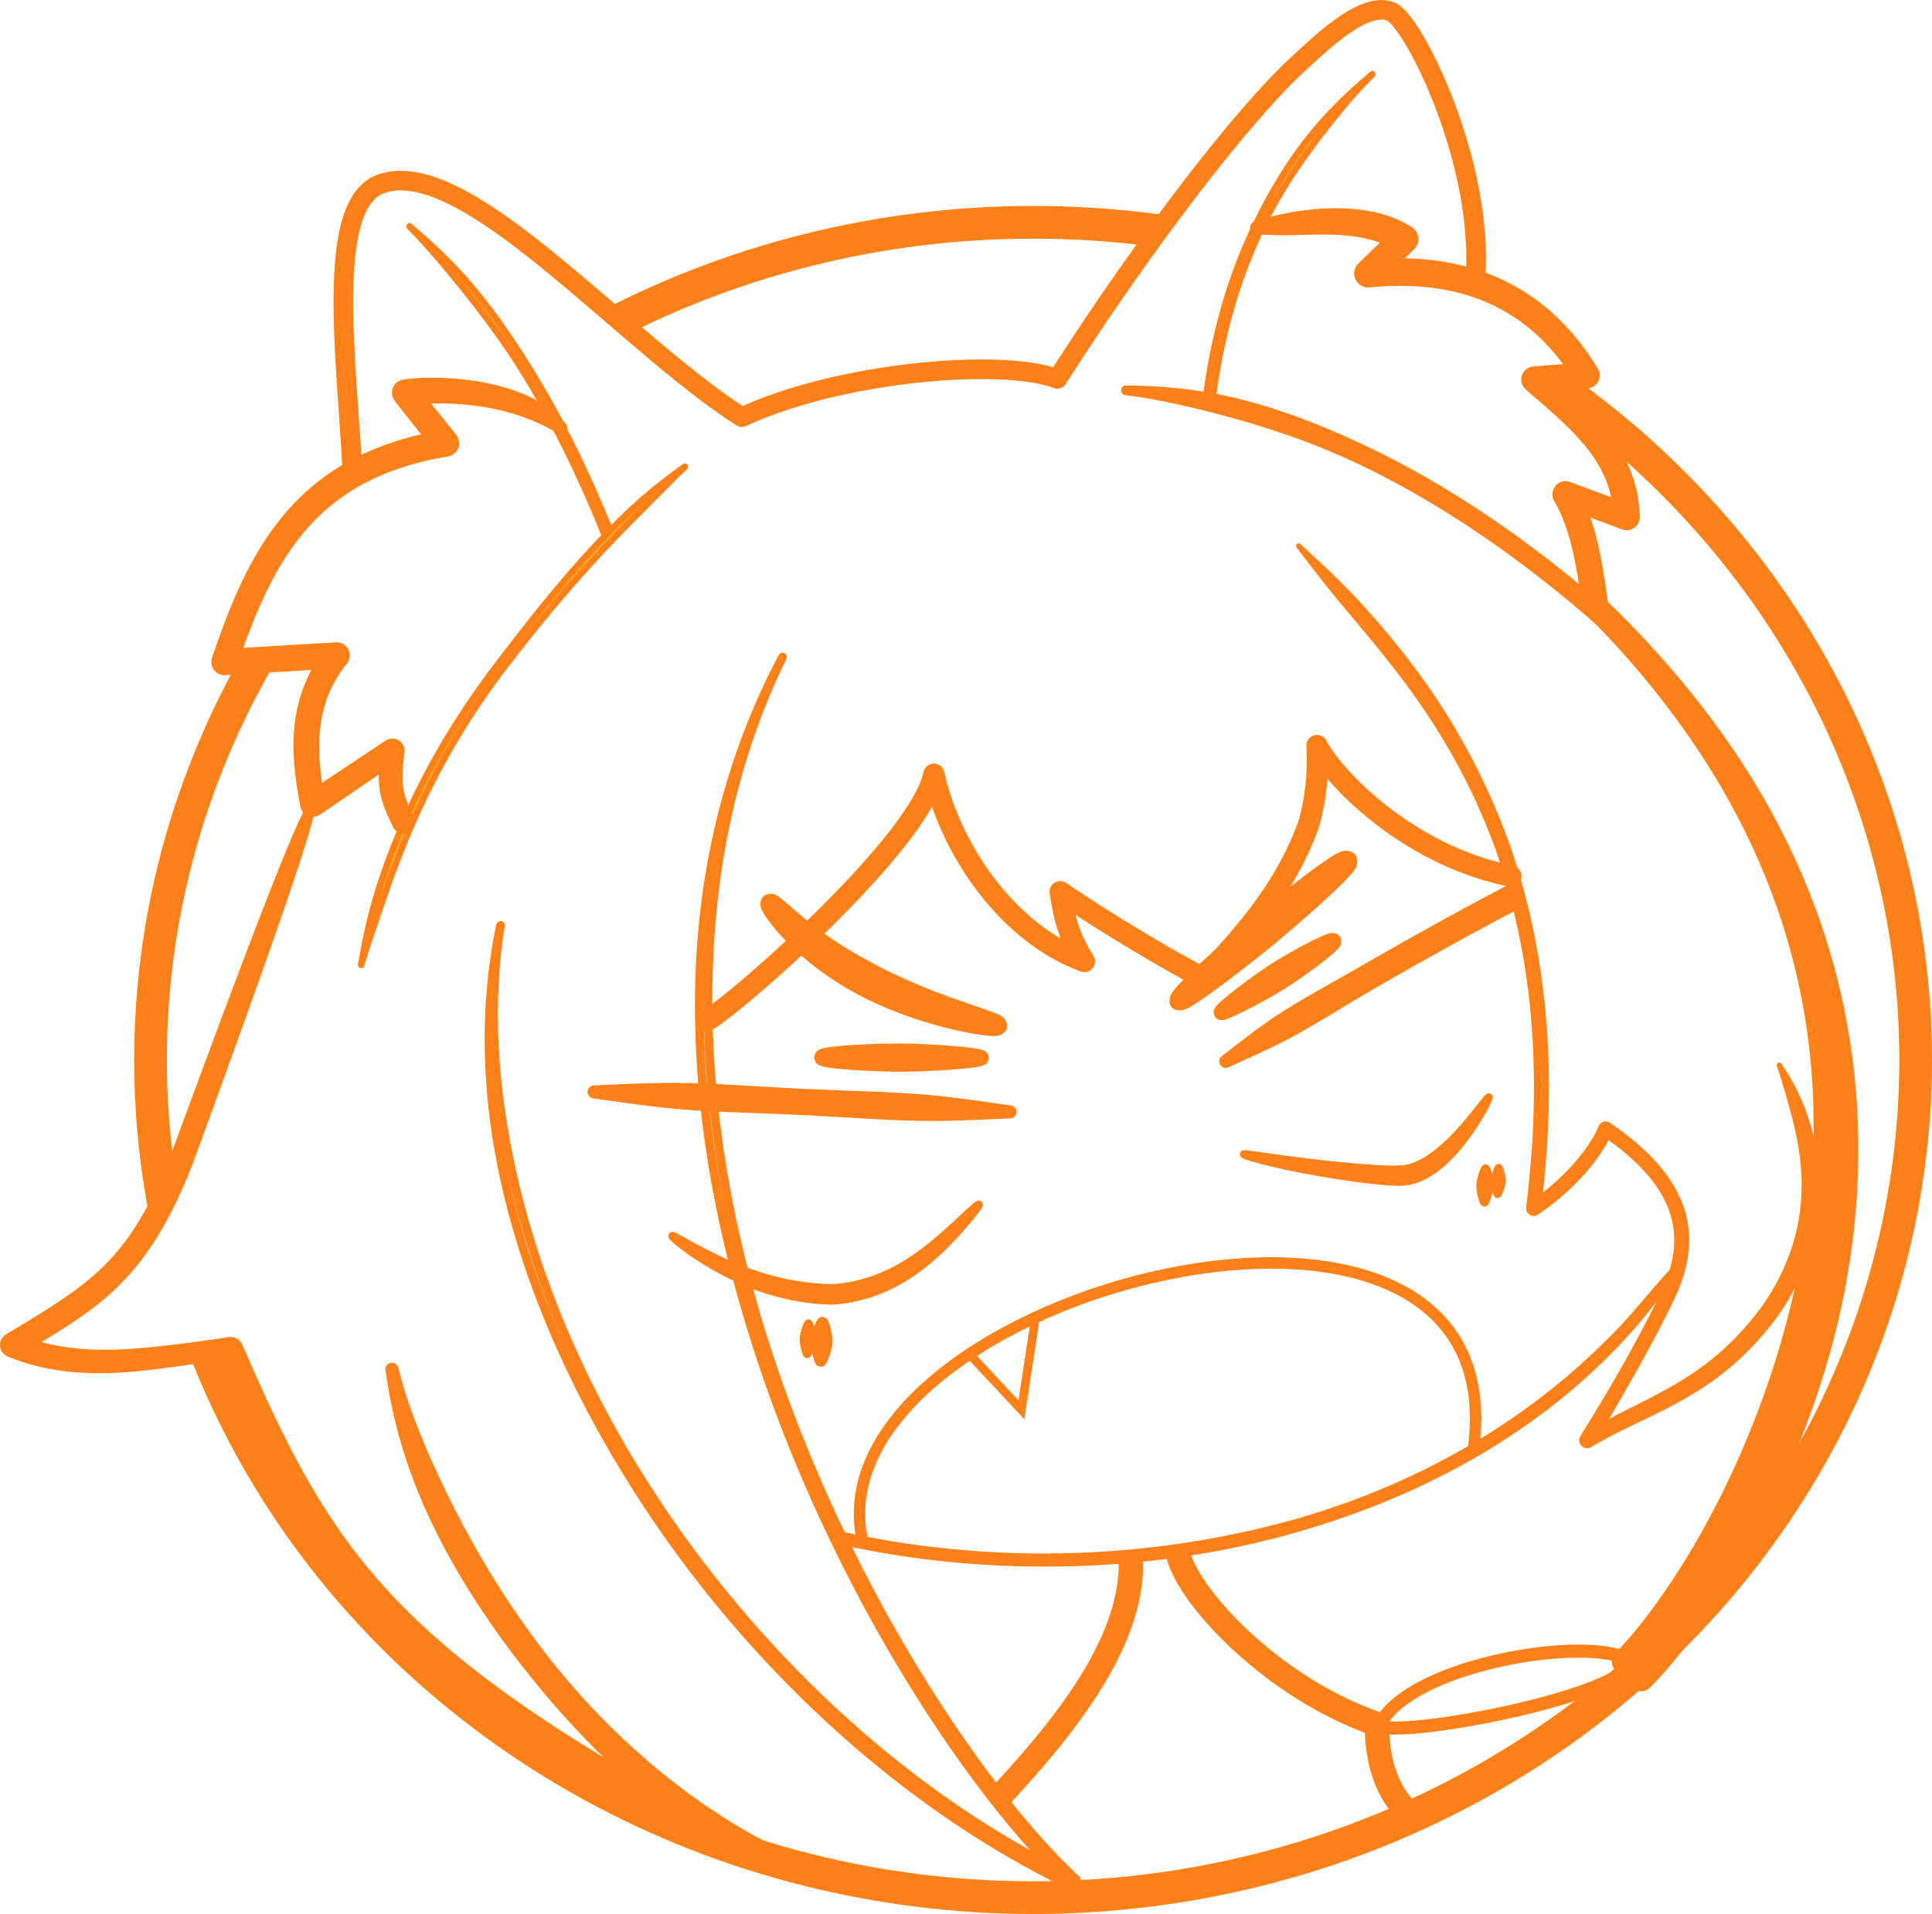<?xml version="1.0" encoding="UTF-8" standalone="no"?>
<!-- Created with Inkscape (http://www.inkscape.org/) -->

<svg
   version="1.1"
   id="svg1791"
   width="223.373"
   height="221.314"
   viewBox="0 0 223.373 221.314"
   sodipodi:docname="hack-new-mouth.svg"
   inkscape:version="1.2.2 (732a01da63, 2022-12-09, custom)"
   inkscape:export-filename="..\Desktop\yeah\favicon.png"
   inkscape:export-xdpi="888.36273"
   inkscape:export-ydpi="888.36273"
   xml:space="preserve"
   xmlns:inkscape="http://www.inkscape.org/namespaces/inkscape"
   xmlns:sodipodi="http://sodipodi.sourceforge.net/DTD/sodipodi-0.dtd"
   xmlns="http://www.w3.org/2000/svg"
   xmlns:svg="http://www.w3.org/2000/svg"><defs
     id="defs1795"><inkscape:path-effect
       effect="powerstroke"
       id="path-effect2445"
       is_visible="true"
       lpeversion="1"
       offset_points="0.2,0.756 | 0.5,0.756 | 0.8,0.756"
       not_jump="false"
       sort_points="true"
       interpolator_type="CentripetalCatmullRom"
       interpolator_beta="0.2"
       start_linecap_type="zerowidth"
       linejoin_type="round"
       miter_limit="4"
       scale_width="1"
       end_linecap_type="zerowidth" /><inkscape:path-effect
       effect="powerstroke"
       id="path-effect2443"
       is_visible="true"
       lpeversion="1"
       offset_points="0.2,0.756 | 0.5,0.756 | 0.8,0.756"
       not_jump="false"
       sort_points="true"
       interpolator_type="CentripetalCatmullRom"
       interpolator_beta="0.2"
       start_linecap_type="zerowidth"
       linejoin_type="round"
       miter_limit="4"
       scale_width="1"
       end_linecap_type="butt" /><inkscape:path-effect
       effect="powerstroke"
       id="path-effect6775"
       is_visible="true"
       lpeversion="1"
       offset_points="0.2,0.472 | 0.5,0.472 | 0.8,0.472"
       not_jump="false"
       sort_points="true"
       interpolator_type="CentripetalCatmullRom"
       interpolator_beta="0.2"
       start_linecap_type="zerowidth"
       linejoin_type="round"
       miter_limit="4"
       scale_width="1"
       end_linecap_type="round" /><inkscape:path-effect
       effect="powerstroke"
       id="path-effect2967"
       is_visible="true"
       lpeversion="1"
       offset_points="0.2,0.617 | 3.5,0.617 | 6.8,0.617"
       not_jump="false"
       sort_points="true"
       interpolator_type="CentripetalCatmullRom"
       interpolator_beta="0.2"
       start_linecap_type="butt"
       linejoin_type="round"
       miter_limit="4"
       scale_width="1"
       end_linecap_type="round" /><inkscape:path-effect
       effect="powerstroke"
       id="path-effect1178"
       is_visible="true"
       lpeversion="1"
       offset_points="0.2,1.417 | 0.5,1.417 | 0.8,1.417"
       not_jump="false"
       sort_points="true"
       interpolator_type="CentripetalCatmullRom"
       interpolator_beta="0.2"
       start_linecap_type="round"
       linejoin_type="round"
       miter_limit="4"
       scale_width="1"
       end_linecap_type="butt" /><inkscape:path-effect
       effect="powerstroke"
       id="path-effect1155"
       is_visible="true"
       lpeversion="1"
       offset_points="0.01,0.346 | 0.5,0.756 | 0.8,0.756"
       not_jump="false"
       sort_points="true"
       interpolator_type="CentripetalCatmullRom"
       interpolator_beta="0.2"
       start_linecap_type="zerowidth"
       linejoin_type="round"
       miter_limit="4"
       scale_width="1"
       end_linecap_type="butt" /><inkscape:path-effect
       effect="powerstroke"
       id="path-effect1045"
       is_visible="true"
       lpeversion="1"
       offset_points="0.019,0.068 | 0.5,0.5 | 0.994,0.035"
       not_jump="false"
       sort_points="true"
       interpolator_type="CentripetalCatmullRom"
       interpolator_beta="0.2"
       start_linecap_type="zerowidth"
       linejoin_type="round"
       miter_limit="4"
       scale_width="1"
       end_linecap_type="zerowidth" /><inkscape:path-effect
       effect="powerstroke"
       id="path-effect1041"
       is_visible="true"
       lpeversion="1"
       offset_points="0.242,0.593 | 3.5,0.756 | 6.8,0.756"
       not_jump="false"
       sort_points="true"
       interpolator_type="CentripetalCatmullRom"
       interpolator_beta="0.2"
       start_linecap_type="zerowidth"
       linejoin_type="round"
       miter_limit="4"
       scale_width="1"
       end_linecap_type="square" /><inkscape:path-effect
       effect="powerstroke"
       id="path-effect23284"
       is_visible="true"
       lpeversion="1"
       offset_points="0.2,0.567 | 2.5,0.567 | 4.8,0.567"
       not_jump="false"
       sort_points="true"
       interpolator_type="CentripetalCatmullRom"
       interpolator_beta="0.2"
       start_linecap_type="zerowidth"
       linejoin_type="round"
       miter_limit="4"
       scale_width="1"
       end_linecap_type="round" /><inkscape:path-effect
       effect="powerstroke"
       id="path-effect23282"
       is_visible="true"
       lpeversion="1"
       offset_points="0.2,0.567 | 1,0.567 | 1.8,0.567"
       not_jump="false"
       sort_points="true"
       interpolator_type="CentripetalCatmullRom"
       interpolator_beta="0.2"
       start_linecap_type="butt"
       linejoin_type="round"
       miter_limit="4"
       scale_width="1"
       end_linecap_type="zerowidth" /><inkscape:path-effect
       effect="powerstroke"
       id="path-effect23280"
       is_visible="true"
       lpeversion="1"
       offset_points="0,-0.002 | 0.5,1.417 | 0.8,1.417"
       not_jump="false"
       sort_points="true"
       interpolator_type="CentripetalCatmullRom"
       interpolator_beta="0.2"
       start_linecap_type="zerowidth"
       linejoin_type="round"
       miter_limit="4"
       scale_width="1"
       end_linecap_type="butt" /><inkscape:path-effect
       effect="powerstroke"
       id="path-effect23278"
       is_visible="true"
       lpeversion="1"
       offset_points="0.2,0.756 | 0.5,0.756 | 0.8,0.756"
       not_jump="false"
       sort_points="true"
       interpolator_type="CentripetalCatmullRom"
       interpolator_beta="0.2"
       start_linecap_type="zerowidth"
       linejoin_type="round"
       miter_limit="4"
       scale_width="1"
       end_linecap_type="zerowidth" /><inkscape:path-effect
       effect="powerstroke"
       id="path-effect23272"
       is_visible="true"
       lpeversion="1"
       offset_points="0.2,0.472 | 0.5,0.472 | 0.8,0.472"
       not_jump="false"
       sort_points="true"
       interpolator_type="CentripetalCatmullRom"
       interpolator_beta="0.2"
       start_linecap_type="zerowidth"
       linejoin_type="round"
       miter_limit="4"
       scale_width="1"
       end_linecap_type="round" /><inkscape:path-effect
       effect="powerstroke"
       id="path-effect23270"
       is_visible="true"
       lpeversion="1"
       offset_points="0.2,0.378 | 1,0.378 | 1.8,0.378"
       not_jump="false"
       sort_points="true"
       interpolator_type="CentripetalCatmullRom"
       interpolator_beta="0.2"
       start_linecap_type="zerowidth"
       linejoin_type="round"
       miter_limit="4"
       scale_width="1"
       end_linecap_type="zerowidth" /><inkscape:path-effect
       effect="powerstroke"
       id="path-effect23268"
       is_visible="true"
       lpeversion="1"
       offset_points="0.2,0.567 | 0.5,0.567 | 0.8,0.567"
       not_jump="false"
       sort_points="true"
       interpolator_type="CentripetalCatmullRom"
       interpolator_beta="0.2"
       start_linecap_type="zerowidth"
       linejoin_type="round"
       miter_limit="4"
       scale_width="1"
       end_linecap_type="butt" /><inkscape:path-effect
       effect="powerstroke"
       id="path-effect23266"
       is_visible="true"
       lpeversion="1"
       offset_points="0.2,0.378 | 0.5,0.378 | 0.8,0.378"
       not_jump="false"
       sort_points="true"
       interpolator_type="CentripetalCatmullRom"
       interpolator_beta="0.2"
       start_linecap_type="zerowidth"
       linejoin_type="round"
       miter_limit="4"
       scale_width="1"
       end_linecap_type="butt" /><inkscape:path-effect
       effect="powerstroke"
       id="path-effect23264"
       is_visible="true"
       lpeversion="1"
       offset_points="0.2,0.378 | 0.5,0.378 | 0.8,0.378"
       not_jump="false"
       sort_points="true"
       interpolator_type="CentripetalCatmullRom"
       interpolator_beta="0.2"
       start_linecap_type="zerowidth"
       linejoin_type="round"
       miter_limit="4"
       scale_width="1"
       end_linecap_type="butt" /><inkscape:path-effect
       effect="powerstroke"
       id="path-effect23262"
       is_visible="true"
       lpeversion="1"
       offset_points="0.002,0.038 | 1,0.756 | 1.997,0.035"
       not_jump="false"
       sort_points="true"
       interpolator_type="CentripetalCatmullRom"
       interpolator_beta="0.2"
       start_linecap_type="zerowidth"
       linejoin_type="round"
       miter_limit="4"
       scale_width="1"
       end_linecap_type="zerowidth" /><inkscape:path-effect
       effect="powerstroke"
       id="path-effect23260"
       is_visible="true"
       lpeversion="1"
       offset_points="0.006,0.076 | 1,0.756 | 1.998,0.06"
       not_jump="false"
       sort_points="true"
       interpolator_type="CentripetalCatmullRom"
       interpolator_beta="0.2"
       start_linecap_type="zerowidth"
       linejoin_type="round"
       miter_limit="4"
       scale_width="1"
       end_linecap_type="zerowidth" /><inkscape:path-effect
       effect="powerstroke"
       id="path-effect23256"
       is_visible="true"
       lpeversion="1"
       offset_points="0.228,0.491 | 3.5,0.756 | 6.851,0.583"
       not_jump="false"
       sort_points="true"
       interpolator_type="CentripetalCatmullRom"
       interpolator_beta="0.2"
       start_linecap_type="zerowidth"
       linejoin_type="round"
       miter_limit="4"
       scale_width="1"
       end_linecap_type="round" /><inkscape:path-effect
       effect="powerstroke"
       id="path-effect22528"
       is_visible="true"
       lpeversion="1"
       offset_points="0.005,0.187 | 0.5,1 | 0.994,0.216"
       not_jump="false"
       sort_points="true"
       interpolator_type="CentripetalCatmullRom"
       interpolator_beta="0.2"
       start_linecap_type="zerowidth"
       linejoin_type="round"
       miter_limit="4"
       scale_width="1"
       end_linecap_type="zerowidth" /><inkscape:path-effect
       effect="powerstroke"
       id="path-effect22526"
       is_visible="true"
       lpeversion="1"
       offset_points="0.011,0.307 | 0.5,1 | 0.987,0.26"
       not_jump="false"
       sort_points="true"
       interpolator_type="CentripetalCatmullRom"
       interpolator_beta="0.2"
       start_linecap_type="zerowidth"
       linejoin_type="round"
       miter_limit="4"
       scale_width="1"
       end_linecap_type="zerowidth" /><inkscape:path-effect
       effect="powerstroke"
       id="path-effect22478"
       is_visible="true"
       lpeversion="1"
       offset_points="0.01,0.22 | 0.5,0.875 | 0.997,0.129"
       not_jump="false"
       sort_points="true"
       interpolator_type="CentripetalCatmullRom"
       interpolator_beta="0.2"
       start_linecap_type="zerowidth"
       linejoin_type="round"
       miter_limit="4"
       scale_width="1"
       end_linecap_type="zerowidth" /><inkscape:path-effect
       effect="powerstroke"
       id="path-effect22476"
       is_visible="true"
       lpeversion="1"
       offset_points="0.005,0.196 | 0.5,0.875 | 0.996,0.134"
       not_jump="false"
       sort_points="true"
       interpolator_type="CentripetalCatmullRom"
       interpolator_beta="0.2"
       start_linecap_type="zerowidth"
       linejoin_type="round"
       miter_limit="4"
       scale_width="1"
       end_linecap_type="zerowidth" /><inkscape:path-effect
       effect="powerstroke"
       id="path-effect19570"
       is_visible="true"
       lpeversion="1"
       offset_points="0.032,0.529 | 1.5,1.417 | 2.956,1.232"
       not_jump="false"
       sort_points="true"
       interpolator_type="CentripetalCatmullRom"
       interpolator_beta="0.201"
       start_linecap_type="zerowidth"
       linejoin_type="round"
       miter_limit="4"
       scale_width="1"
       end_linecap_type="butt" /><inkscape:path-effect
       effect="powerstroke"
       id="path-effect1045-3"
       is_visible="true"
       lpeversion="1"
       offset_points="0.019,0.06 | 0.5,0.444 | 0.994,0.031"
       not_jump="false"
       sort_points="true"
       interpolator_type="CentripetalCatmullRom"
       interpolator_beta="0.2"
       start_linecap_type="zerowidth"
       linejoin_type="round"
       miter_limit="4"
       scale_width="1"
       end_linecap_type="zerowidth" /><inkscape:path-effect
       effect="powerstroke"
       id="path-effect1045-7"
       is_visible="true"
       lpeversion="1"
       offset_points="0.019,0.086 | 0.5,0.633 | 0.994,0.044"
       not_jump="false"
       sort_points="true"
       interpolator_type="CentripetalCatmullRom"
       interpolator_beta="0.2"
       start_linecap_type="zerowidth"
       linejoin_type="round"
       miter_limit="4"
       scale_width="1"
       end_linecap_type="zerowidth" /><inkscape:path-effect
       effect="powerstroke"
       id="path-effect1045-35"
       is_visible="true"
       lpeversion="1"
       offset_points="0.019,0.065 | 0.5,0.478 | 0.994,0.034"
       not_jump="false"
       sort_points="true"
       interpolator_type="CentripetalCatmullRom"
       interpolator_beta="0.2"
       start_linecap_type="zerowidth"
       linejoin_type="round"
       miter_limit="4"
       scale_width="1"
       end_linecap_type="zerowidth" /><clipPath
       clipPathUnits="userSpaceOnUse"
       id="clipPath1600"><path
         id="path1602"
         style="fill:#ff0000;fill-opacity:1;fill-rule:nonzero;stroke:none"
         d="M 7.416,8.348 V 132.633 c 0.129,-0.364 0.318,-0.703 0.568,-1.004 -0.249,-0.591 -0.421,-1.216 -0.432,-1.887 -0.009,-0.535 0.064,-0.796 0.16,-1.301 0.148,-0.512 0.173,-0.661 0.418,-1.178 0.223,-0.469 0.501,-0.886 0.828,-1.262 0.028,-0.046 0.053,-0.095 0.082,-0.141 0.377,-0.538 0.478,-0.736 0.994,-1.217 0.181,-0.169 0.426,-0.308 0.648,-0.461 0.048,-0.471 0.149,-0.935 0.264,-1.395 0.133,-0.585 0.355,-1.141 0.6,-1.686 0.429,-0.896 0.99,-1.563 1.766,-2.18 0.15,-0.119 0.319,-0.212 0.479,-0.318 0.716,-0.425 1.498,-0.674 2.316,-0.805 0.387,-0.061 0.641,-0.058 1.035,-0.074 0.488,0.003 0.979,0.018 1.463,0.088 0.181,-1.792 0.521,-3.566 1.168,-5.254 0.467,-0.993 0.641,-1.526 1.344,-2.379 0.868,-1.055 1.937,-1.81 3.287,-2.094 0.312,-0.066 0.634,-0.073 0.951,-0.109 0.272,-0.031 0.516,-0.052 0.738,-0.062 6.893,-0.32 -9.13,9.168 -0.658,8.9 0.826,-0.026 1.264,-0.161 2,-0.582 0.14,-0.08 0.252,-0.2 0.385,-0.291 0.027,-0.018 0.079,-0.067 0.092,-0.037 0.023,0.056 -0.022,0.12 -0.033,0.18 -0.588,1.967 -0.603,4.043 -0.621,6.078 2.28e-4,1.401 0.066,2.798 0.129,4.197 0.188,4.154 -1.711,6.419 -3.795,6.719 -0.017,0.201 -0.014,0.364 -0.051,0.602 -0.088,0.574 -0.174,1.143 -0.393,1.686 -0.063,0.155 -0.121,0.31 -0.189,0.463 -0.321,0.716 -0.754,1.378 -1.264,1.973 -0.117,0.126 -0.228,0.256 -0.35,0.377 -0.64,0.637 -1.391,1.15 -2.221,1.508 -0.921,0.366 -1.873,0.647 -2.871,0.684 -0.201,-0.002 -0.403,0.003 -0.604,-0.006 -0.487,-0.023 -0.97,-0.105 -1.445,-0.219 -0.237,0.003 -0.471,0.038 -0.709,0.016 -0.188,-0.028 -0.376,-0.05 -0.562,-0.084 -0.13,-0.024 -0.253,-0.076 -0.381,-0.107 -2.412,0.939 -4.4,0.09 -5.137,-1.664 v 67.541 H 215.273 V 8.348 h -77.984 c 0.114,0.062 0.23,0.122 0.342,0.184 0.035,0.019 0.138,0.076 0.104,0.057 -0.052,-0.029 -0.104,-0.059 -0.156,-0.088 0.431,0.226 0.827,0.358 1.283,0.541 0.672,0.272 1.351,0.529 2.039,0.758 0.727,0.264 1.451,0.536 2.18,0.797 0.702,0.255 1.393,0.537 2.098,0.785 0.933,0.312 1.825,0.721 2.709,1.15 0.609,0.294 1.215,0.595 1.828,0.881 0.811,0.363 1.614,0.741 2.4,1.154 0.135,0.076 0.256,0.172 0.389,0.25 1.666,0.339 3.521,1.194 5.441,2.713 0.25,0.197 0.474,0.425 0.711,0.639 0.678,-0.127 1.363,-0.207 2.051,-0.264 0.885,-0.053 1.772,-0.06 2.656,0 1.533,0.118 2.936,0.779 3.877,2.029 0.249,0.33 0.41,0.718 0.615,1.076 0.098,0.316 0.224,0.624 0.295,0.947 0.002,0.007 -4.4e-4,0.014 0.002,0.021 0.324,-0.078 0.647,-0.164 0.975,-0.227 0.096,-0.018 0.196,-0.007 0.293,-0.01 0.268,-0.007 0.536,-0.001 0.805,0 0.334,-0.005 0.669,0.013 1.002,-0.002 0.133,-0.003 0.264,-0.014 0.395,-0.033 h 0.002 c 0.172,-0.037 0.346,-0.066 0.518,-0.098 0.244,-0.04 0.49,-0.066 0.734,-0.102 0.176,-0.024 0.352,-0.055 0.527,-0.086 -0.004,5.9e-5 -0.016,8.46e-4 -0.012,0 0.198,-0.044 0.396,-0.089 0.596,-0.129 0.012,-0.003 0.023,-0.005 0.035,-0.008 0.564,-0.134 1.088,-0.201 1.568,-0.211 4.642,-0.096 5.248,5.143 -0.234,6.316 -0.055,0.012 -0.109,0.023 -0.164,0.035 -0.238,0.044 -0.47,0.112 -0.709,0.152 -0.237,0.041 -0.475,0.082 -0.713,0.115 -0.172,0.025 -0.344,0.053 -0.518,0.066 -0.189,0.034 -0.331,0.058 -0.531,0.1 -0.1,0.016 -0.2,0.031 -0.301,0.045 -0.185,0.461 -0.71,0.802 -1.471,1.059 0.136,0.13 0.268,0.263 0.389,0.408 0.092,0.12 0.189,0.236 0.277,0.359 0.338,0.47 0.577,1.002 0.752,1.551 0.079,0.273 0.168,0.549 0.219,0.828 0.087,0.266 0.248,0.494 0.408,0.721 0.027,0.038 0.203,0.283 0.338,0.473 0.569,0.586 0.458,0.513 -0.574,0.908 -3.62,3.589 -2.79,4.644 -4.27,3.07 -0.122,-0.135 -0.254,-0.262 -0.379,-0.393 -0.036,-0.029 -0.074,-0.057 -0.109,-0.088 -0.005,-0.004 0.048,0.026 0.002,-0.006 -0.135,-0.09 -0.273,-0.176 -0.412,-0.26 -0.466,-0.28 -0.927,-0.572 -1.359,-0.902 -0.206,-0.158 -0.425,-0.296 -0.654,-0.418 -0.673,-0.363 -1.35,-0.72 -2.031,-1.066 -0.954,-0.462 -1.91,-0.919 -2.861,-1.385 0.332,0.491 0.847,1.043 1.785,1.74 0.075,0.056 0.077,0.061 0.104,0.082 0.063,0.053 -0.024,-0.003 -0.057,-0.031 -0.047,-0.022 -0.07,-0.029 -0.279,-0.146 -0.426,-0.239 -0.387,-0.243 -0.766,-0.457 -0.223,-0.145 -0.456,-0.272 -0.686,-0.406 0.164,0.099 0.319,0.19 0.211,0.104 -0.095,-0.062 -0.096,-0.056 -0.234,-0.117 -0.002,-0.001 -0.005,-0.003 -0.008,-0.004 h -0.002 c -0.034,-0.016 -0.068,-0.031 -0.102,-0.047 -0.018,-0.008 -0.009,-0.004 -0.029,-0.014 -0.022,-0.01 -0.044,-0.021 -0.066,-0.031 -0.003,-0.001 -0.006,-0.003 -0.01,-0.004 -0.003,-4.36e-4 -0.007,-0.002 -0.01,-0.002 -0.114,-0.018 -0.222,-0.033 -0.396,-0.062 -0.64,-0.13 -1.275,-0.289 -1.891,-0.508 -0.918,-0.291 -1.82,-0.629 -2.672,-1.082 -0.649,-0.365 -1.24,-0.773 -1.746,-1.162 -0.046,-0.035 -0.097,-0.061 -0.141,-0.1 -0.023,-0.021 0.106,0.062 0.08,0.045 -0.373,-0.244 -0.753,-0.478 -1.1,-0.76 -1.218,-0.464 -2.501,-1.178 -3.824,-2.244 -0.175,-0.141 -0.388,-0.315 -0.557,-0.455 -0.051,-0.043 -0.219,-0.126 -0.152,-0.131 0.002,-1.55e-4 0.006,0.002 0.008,0.002 -0.063,-0.046 -0.125,-0.092 -0.188,-0.139 -0.106,-0.084 -0.211,-0.166 -0.316,-0.25 -0.067,-0.054 -0.159,-0.089 -0.199,-0.164 l -0.002,-0.002 c -0.17,-0.123 -0.34,-0.246 -0.512,-0.367 -0.231,-0.189 -0.499,-0.318 -0.748,-0.482 -0.121,-0.095 -0.026,-0.025 -0.332,-0.17 -0.47,-0.223 -0.94,-0.442 -1.414,-0.656 -0.676,-0.315 -1.346,-0.648 -2.018,-0.973 -0.103,-0.05 -0.211,-0.087 -0.314,-0.137 -2.029,-0.006 -4.049,0.26 -6.051,0.566 -0.304,0.082 -0.642,0.122 -0.971,0.189 -0.438,0.833 -0.997,1.479 -1.629,1.971 -0.003,0.191 -0.028,0.383 -0.019,0.574 -0.031,-0.146 -0.088,-0.292 -0.145,-0.43 -1.077,0.772 -2.346,1.089 -3.611,0.977 -1.258,3.239 -2.519,7.2 -4.35,2.822 -0.126,-0.302 -0.267,-0.599 -0.379,-0.906 -0.179,-0.492 -0.232,-1.024 -0.301,-1.539 -0.082,-1.177 -0.035,-2.329 0.207,-3.479 -1.135,-1.796 -1.667,-4.304 -0.965,-7.467 0.049,-0.222 0.104,-0.441 0.162,-0.66 -2.948,-1.605 -0.873,-2.954 2.004,-4.266 0.096,-0.17 0.193,-0.339 0.297,-0.504 0.358,-0.552 0.593,-0.87 0.977,-1.416 0.445,-0.634 0.87,-1.204 1.277,-1.719 z M 62.123,18.992 c 0.577,-0.017 0.848,0.984 1.072,2.141 0.337,0.114 0.547,0.249 0.648,0.4 0.212,0.134 0.428,0.296 0.629,0.51 0.282,0.303 0.187,0.188 0.432,0.506 0.04,0.051 0.074,0.105 0.109,0.16 0.06,0.068 0.112,0.127 0.135,0.154 0.123,0.143 0.315,0.316 0.488,0.492 0.907,0.213 1.469,0.551 1.023,1.248 0.227,0.339 0.417,0.701 0.549,1.111 1.218,3.773 -2.434,1.073 -4.666,0.178 -0.057,0.027 -0.115,0.053 -0.172,0.08 -0.252,0.129 -0.408,0.196 -0.578,0.285 0.065,-0.037 0.007,-0.002 -0.064,0.039 -0.029,0.02 -0.059,0.039 -0.088,0.059 -0.053,0.033 -0.105,0.067 -0.158,0.1 -0.004,0.003 0.156,-0.113 0.084,-0.062 -0.054,0.038 -0.105,0.08 -0.16,0.115 -0.011,0.007 0.324,-0.247 -0.029,0.023 -0.056,0.042 -0.224,0.165 -0.363,0.27 0.017,0.077 0.035,0.156 0.059,0.242 v 0.002 c 0.023,0.006 0.047,0.014 0.07,0.02 0.024,0.006 0.097,0.02 0.072,0.016 -0.047,-0.009 -0.094,-0.018 -0.141,-0.027 0.042,0.15 0.096,0.313 0.16,0.492 0.126,0.353 0.097,0.273 0.094,0.268 -0.003,-0.015 0.011,0.015 0.066,0.152 0.001,0.003 -0.007,0.004 -0.01,0.002 -0.025,-0.022 -0.046,-0.048 -0.068,-0.072 -0.047,-0.051 -0.092,-0.103 -0.139,-0.154 -0.198,-0.206 -0.402,-0.405 -0.598,-0.613 -0.192,0.15 -0.378,0.31 -0.584,0.441 -0.105,0.044 0.008,-0.005 -0.25,0.182 -0.192,0.139 -0.396,0.264 -0.59,0.4 -0.329,0.217 -0.654,0.439 -1.004,0.621 -0.28,0.152 -0.56,0.301 -0.844,0.447 -0.48,0.261 -0.967,0.51 -1.459,0.748 -0.548,0.274 -1.108,0.528 -1.654,0.805 -0.597,0.295 -1.2,0.573 -1.791,0.881 -0.628,0.313 -1.268,0.604 -1.891,0.928 -0.479,0.251 -0.97,0.482 -1.432,0.764 -0.167,0.095 -0.323,0.207 -0.48,0.318 -0.242,0.194 -0.488,0.382 -0.742,0.561 -0.344,0.236 -0.681,0.486 -1.033,0.711 -0.48,0.309 -0.953,0.627 -1.42,0.955 -0.022,0.013 -0.089,0.041 -0.109,0.062 -0.071,0.074 -0.127,0.161 -0.203,0.23 -0.011,0.01 0.014,-0.025 0.021,-0.037 -0.181,0.246 -0.354,0.498 -0.529,0.748 -0.156,0.234 -0.297,0.476 -0.418,0.73 -0.122,0.274 -0.23,0.51 -0.271,0.637 -0.113,0.281 -0.193,0.576 -0.322,0.852 -0.107,0.256 -0.224,0.507 -0.326,0.766 -0.034,0.084 -0.097,0.279 -0.141,0.352 -0.017,0.027 0.04,-0.122 0.029,-0.092 -0.054,0.156 -0.073,0.236 -0.047,0.129 0.003,-0.015 0.012,-0.057 0.008,-0.043 -0.065,0.217 -0.093,0.446 -0.146,0.666 -0.074,0.386 -0.145,0.773 -0.201,1.162 -0.704,4.902 -4.779,5.369 -5.955,2.217 -0.277,0.442 -0.558,0.882 -0.852,1.312 -0.546,0.784 -1.115,1.552 -1.691,2.314 -0.375,0.49 -0.758,0.972 -1.156,1.443 -0.375,0.437 -0.762,0.862 -1.188,1.25 -0.448,0.415 -0.935,0.787 -1.439,1.131 -0.022,0.015 -0.046,0.028 -0.068,0.043 -0.013,0.048 -0.027,0.095 -0.037,0.143 -0.084,0.387 -0.222,0.761 -0.367,1.129 -0.208,0.471 -0.433,0.935 -0.701,1.375 -0.195,0.28 -0.389,0.562 -0.598,0.832 -0.446,0.36 -0.514,0.478 -0.779,0.197 -0.016,0.046 -0.026,0.094 -0.045,0.139 -0.126,0.296 -0.285,0.572 -0.496,0.816 -0.089,0.106 -0.182,0.21 -0.277,0.311 0.161,0.105 0.291,0.283 0.383,0.635 0.162,0.619 -0.321,0.959 -0.742,1.17 -0.184,0.085 -0.373,0.162 -0.562,0.232 1.351,0.254 1.257,1.766 -0.414,1.824 -0.093,0.003 -0.186,0.006 -0.279,0.01 -0.912,0.033 -1.823,0.073 -2.734,0.102 -0.76,0.015 -1.52,0.016 -2.279,0.045 -1.447,0.055 -1.825,-1.059 -1.047,-1.592 0.02,-0.416 0.394,-0.863 1.186,-1.035 0.078,-0.017 0.156,-0.031 0.234,-0.047 -0.059,-0.145 -0.067,-0.306 -0.1,-0.459 0.02,-0.118 0.03,-0.238 0.061,-0.354 0.066,-0.248 0.272,-0.535 0.426,-0.736 0.181,-0.248 0.4,-0.46 0.635,-0.656 0.274,-0.224 0.551,-0.442 0.84,-0.646 0.022,-0.015 0.044,-0.03 0.066,-0.045 -0.157,-0.155 -0.272,-0.35 -0.336,-0.592 -0.023,-0.087 -0.025,-0.18 -0.037,-0.27 0.011,-0.291 0.053,-0.602 0.223,-0.85 0.059,-0.086 0.104,-0.195 0.195,-0.244 0.207,-0.111 0.438,-0.166 0.662,-0.238 -0.003,-0.058 -0.005,-0.117 -0.004,-0.18 0.019,-0.104 0.03,-0.208 0.057,-0.311 0.103,-0.397 0.382,-0.729 0.691,-0.984 0.07,-0.047 0.137,-0.099 0.209,-0.143 0.309,-0.187 0.655,-0.287 1.012,-0.307 -0.1,-0.318 -0.119,-0.648 -0.09,-0.982 0.05,-0.35 0.184,-0.679 0.389,-0.967 0.101,-0.141 0.227,-0.281 0.342,-0.412 0.347,-0.404 0.744,-0.759 1.137,-1.117 0.123,-0.111 0.253,-0.214 0.381,-0.318 0.02,-0.039 0.042,-0.076 0.062,-0.115 0.338,-0.666 0.688,-1.325 1.07,-1.967 0.339,-0.561 0.721,-1.095 1.123,-1.611 0.191,-0.226 0.379,-0.458 0.605,-0.65 0.156,-0.133 0.191,-0.148 0.361,-0.26 0.306,-0.16 0.635,-0.313 0.98,-0.365 0.081,-0.012 0.163,-0.016 0.244,-0.023 0.368,0.057 0.513,0.057 0.629,0.215 0.023,-0.013 0.046,-0.026 0.068,-0.039 0.09,-0.162 0.179,-0.324 0.271,-0.484 0.271,-0.465 0.544,-0.928 0.854,-1.369 0.3,-0.431 0.627,-0.84 0.992,-1.219 0.393,-0.41 0.79,-0.818 1.26,-1.143 0.436,-0.309 0.899,-0.576 1.385,-0.799 0.093,-0.227 0.198,-0.449 0.287,-0.678 0.095,-0.218 0.167,-0.447 0.25,-0.67 0.124,-0.331 0.271,-0.654 0.414,-0.977 0.255,-0.562 0.563,-1.096 0.898,-1.613 0.236,-0.344 0.471,-0.685 0.717,-1.021 0.351,-0.439 0.724,-0.865 1.156,-1.227 0.13,-0.108 0.265,-0.208 0.398,-0.312 0.593,-0.428 1.201,-0.836 1.816,-1.232 0.291,-0.191 0.573,-0.395 0.859,-0.594 0.16,-0.117 0.178,-0.13 0.344,-0.262 0.39,-0.308 0.802,-0.586 1.227,-0.844 0.562,-0.345 1.158,-0.63 1.742,-0.936 0.654,-0.346 1.33,-0.647 1.99,-0.979 0.596,-0.313 1.21,-0.592 1.812,-0.893 0.526,-0.275 1.077,-0.504 1.604,-0.777 0.437,-0.213 0.872,-0.431 1.299,-0.664 0.282,-0.148 0.565,-0.294 0.844,-0.447 0.201,-0.105 0.328,-0.202 0.539,-0.342 0.251,-0.163 0.484,-0.333 0.721,-0.502 0.238,-0.187 0.476,-0.371 0.721,-0.549 0.165,-0.12 0.33,-0.24 0.492,-0.365 0.212,-0.162 0.389,-0.279 0.631,-0.43 0.334,-0.219 0.446,-0.284 0.816,-0.469 -0.011,0.005 -0.042,0.019 -0.031,0.014 0.146,-0.073 0.3,-0.137 0.443,-0.217 0.042,-0.021 0.083,-0.042 0.125,-0.062 0.104,-0.051 0.211,-0.102 0.316,-0.15 0.117,-0.053 0.208,-0.091 0.119,-0.055 0.153,-0.068 0.179,-0.074 0.205,-0.084 -0.054,0.003 0.097,-0.046 0.146,-0.068 0.041,-0.019 0.083,-0.037 0.125,-0.055 0.074,-0.034 0.147,-0.068 0.221,-0.102 -0.021,0.01 -0.027,0.013 0.059,-0.029 -0.052,0.022 -0.015,0.007 0.1,-0.053 0.115,-0.062 0.13,-0.069 0.305,-0.152 l 0.002,-0.002 0.002,-0.002 c 0.363,-0.416 0.66,-0.608 0.9,-0.615 z m 1.721,2.541 c -0.179,-0.113 -0.357,-0.206 -0.52,-0.291 -0.039,-0.016 -0.078,-0.032 -0.117,-0.049 0.086,0.452 0.176,0.891 0.258,1.354 0.385,-0.379 0.572,-0.726 0.379,-1.014 z m -3.402,-1.537 c 0.005,-0.002 -0.011,0.002 -0.016,0.004 -0.007,0.003 -0.014,0.008 -0.021,0.012 0.02,-0.008 0.008,-0.004 0.037,-0.016 z m 108.787,1.809 c -1.123,-0.007 -0.933,0.873 -0.395,1.982 0.552,0.313 1.075,0.67 1.572,1.062 0.373,0.294 0.538,0.515 0.805,0.771 0.285,-0.848 0.531,-1.701 0.561,-2.586 0.011,-0.333 -0.934,-0.913 -1.424,-1.045 -0.467,-0.125 -0.835,-0.184 -1.119,-0.186 z M 64.91,22.568 c -0.004,-0.003 -0.004,0.004 0.004,0.021 0.023,0.028 0.094,0.109 0.068,0.084 0.006,0.007 0.012,0.013 0.018,0.02 -0.042,-0.062 -0.08,-0.119 -0.09,-0.125 z m 97.666,12.02 c 0.043,0.017 0.032,0.005 0.123,0.066 -0.013,-0.006 -0.021,-0.008 -0.039,-0.018 -0.005,-0.003 -0.011,-0.005 -0.016,-0.008 -0.045,-0.028 -0.048,-0.029 -0.068,-0.041 z M 18.42,122.404 c -0.779,0.521 -1.577,1.039 -2.195,1.523 0.466,0.266 0.898,0.593 1.225,0.953 0.24,0.265 0.441,0.562 0.662,0.844 0.072,0.155 0.144,0.311 0.219,0.465 0.028,-0.017 0.058,-0.033 0.086,-0.051 0.04,-0.029 0.072,-0.064 0.111,-0.094 -0.053,-1.213 -0.102,-2.426 -0.107,-3.641 z m 1.568,8.986 c -0.044,0.386 -0.103,0.77 -0.209,1.145 0.273,-0.193 0.517,-0.327 0.779,-0.498 -0.201,-0.19 -0.391,-0.406 -0.57,-0.646 z" /></clipPath></defs><sodipodi:namedview
     id="namedview1793"
     pagecolor="#808080"
     bordercolor="#000000"
     borderopacity="0.25"
     inkscape:showpageshadow="2"
     inkscape:pageopacity="0"
     inkscape:pagecheckerboard="0"
     inkscape:deskcolor="#d1d1d1"
     showgrid="false"
     inkscape:zoom="5.6568542"
     inkscape:cx="134.43868"
     inkscape:cy="132.84769"
     inkscape:window-width="1920"
     inkscape:window-height="1016"
     inkscape:window-x="0"
     inkscape:window-y="0"
     inkscape:window-maximized="1"
     inkscape:current-layer="layer3"
     inkscape:lockguides="false"
     showguides="true" /><g
     inkscape:groupmode="layer"
     id="layer3"
     inkscape:label=" cat"
     style="display:inline;opacity:1"
     transform="translate(8.1,15.467)"><ellipse
       style="display:inline;opacity:1;fill:none;fill-opacity:0;stroke:#fe8019;stroke-width:3.78;stroke-linejoin:round;stroke-dasharray:none;stroke-opacity:1"
       id="path5462"
       ry="96.861"
       rx="102.039"
       cy="107.098"
       cx="111.344"
       clip-path="url(#clipPath1600)" /><path
       style="display:inline;opacity:1;fill:none;fill-opacity:1;stroke:#fe8019;stroke-width:1.323;stroke-linecap:round;stroke-linejoin:round;stroke-dasharray:none;stroke-opacity:1;paint-order:normal"
       d="M 91.563,162.414 C 85.843,134.015 167.76,112.749 162.241,152.208"
       id="path9101"
       sodipodi:nodetypes="cc" /><path
       style="opacity:1;fill:#fe8019;fill-opacity:1;fill-rule:nonzero;stroke:none;stroke-width:1.512;stroke-linecap:round;stroke-linejoin:round;stroke-dasharray:none;stroke-opacity:1;paint-order:normal"
       d="m 186.236,130.263 c -0.157,0.125 -0.463,0.246 -0.942,0.741 -2.13,2.196 -4.333,5.084 -6.463,7.28 -3.458,3.576 -7.677,7.294 -12.935,10.807 -8.624,5.762 -17.41,9.197 -24.572,11.192 -11.536,3.213 -22.663,4.111 -31.947,3.838 -9.002,-0.265 -16.105,-1.573 -20.452,-2.559 l -0.334,1.474 c 4.415,1.002 11.618,2.328 20.742,2.596 9.408,0.276 20.701,-0.538 32.403,-3.894 7.259,-2.082 16.219,-5.454 25.041,-11.327 5.356,-3.566 9.685,-7.411 13.104,-11.138 3.296,-3.593 5.386,-6.705 5.977,-7.866 0.312,-0.613 0.32,-0.96 0.379,-1.143 z"
       id="path9103"
       sodipodi:nodetypes="cc"
       inkscape:original-d="m 186.23608,130.26279 c -21.97905,31.85199 -64.7461,39.46028 -97.479136,32.03465"
       inkscape:path-effect="#path-effect1155" /><path
       style="opacity:1;fill:#fe8019;fill-opacity:1;fill-rule:nonzero;stroke:#fe8019;stroke-width:0.856;stroke-linecap:round;stroke-linejoin:round;stroke-dasharray:none;stroke-opacity:1;paint-order:normal"
       d="m 69.607,127.434 c 0.008,0.021 0.001,0.063 0.048,0.124 0.322,0.422 3.414,2.974 7.872,4.974 3.4,1.525 6.895,2.331 10.519,2.434 a 0.797,0.698 40.198 0 0 0.07,-0.001 c 1.835,-0.117 3.72,-0.514 5.613,-1.292 1.675,-0.688 3.186,-1.603 4.569,-2.655 2.045,-1.556 3.749,-3.379 4.89,-4.688 1.155,-1.325 1.877,-2.282 1.922,-2.452 0.011,-0.04 -0.011,-0.061 -0.013,-0.074 -0.012,-0.001 -0.035,-0.021 -0.074,-0.008 -0.211,0.072 -1.02,0.837 -2.329,2.054 -1.265,1.177 -3.058,2.828 -5.088,4.204 -1.374,0.931 -2.822,1.719 -4.392,2.305 -1.759,0.656 -3.476,0.986 -5.158,1.095 -3.456,-0.104 -6.708,-0.732 -10.075,-2.013 -4.402,-1.675 -7.728,-3.873 -8.24,-4.009 -0.074,-0.02 -0.111,0.002 -0.133,0.003 z"
       id="path9105"
       sodipodi:nodetypes="ccc"
       inkscape:original-d="m 69.606964,127.43443 c 4.96502,3.32981 10.60524,6.55024 18.46103,6.77568 7.92517,-0.5048 12.753616,-5.82592 17.028636,-10.40722"
       inkscape:path-effect="#path-effect23260" /><path
       style="display:inline;opacity:1;fill:#fe8019;fill-opacity:1;fill-rule:nonzero;stroke:#fe8019;stroke-width:0.856;stroke-linecap:round;stroke-linejoin:round;stroke-dasharray:none;stroke-opacity:1;paint-order:normal"
       d="m 135.674,117.998 c 0.003,0.007 -8.7e-4,0.026 0.021,0.045 0.152,0.129 1.694,0.639 4.777,1.298 1.664,0.356 3.631,0.725 5.669,1.051 1.885,0.302 3.674,0.542 5.12,0.684 0.759,0.074 1.408,0.12 1.938,0.137 0.285,0.009 0.536,0.01 0.754,0.002 0.228,-0.008 0.428,-0.026 0.599,-0.056 0.975,-0.139 2.005,-0.573 3.072,-1.327 0.946,-0.669 1.841,-1.533 2.661,-2.481 1.234,-1.427 2.216,-2.951 2.837,-4.028 0.627,-1.088 0.925,-1.764 0.934,-1.893 0.002,-0.026 -0.011,-0.038 -0.014,-0.046 -0.008,0.001 -0.025,-0.005 -0.047,0.009 -0.125,0.076 -0.546,0.638 -1.328,1.621 -0.76,0.955 -1.892,2.338 -3.182,3.58 -0.866,0.834 -1.746,1.55 -2.622,2.085 -0.987,0.603 -1.822,0.885 -2.533,0.985 a 0.349,0.747 55.936 0 0 -0.028,0.005 c -0.091,0.016 -0.226,0.033 -0.423,0.046 -0.18,0.012 -0.398,0.02 -0.661,0.022 -0.49,0.005 -1.107,-0.011 -1.852,-0.048 -1.426,-0.072 -3.18,-0.218 -5.076,-0.413 -2.035,-0.21 -4.011,-0.453 -5.688,-0.675 -3.113,-0.413 -4.684,-0.682 -4.887,-0.634 -0.028,0.007 -0.032,0.025 -0.039,0.03 z"
       id="path9105-5"
       sodipodi:nodetypes="ccc"
       inkscape:original-d="m 135.67433,117.99789 c 5.31729,1.28017 16.53688,2.81136 18.75886,2.41429 3.78907,-0.52951 7.54416,-5.63497 9.60832,-9.02883"
       inkscape:path-effect="#path-effect23262" /><path
       style="opacity:1;fill:#fe8019;fill-opacity:1;fill-rule:nonzero;stroke:#fe8019;stroke-width:1.512;stroke-linecap:round;stroke-linejoin:round;stroke-dasharray:none;stroke-opacity:1;paint-order:normal"
       d="m 60.595,110.794 c 1.597,0.203 6.054,0.908 9.579,1.216 4.311,0.377 9.615,0.461 14.423,0.692 4.808,0.231 10.096,0.654 14.423,0.692 3.539,0.031 8.043,-0.245 9.652,-0.294 -1.597,-0.203 -6.054,-0.908 -9.579,-1.216 -4.311,-0.377 -9.615,-0.461 -14.423,-0.692 -4.808,-0.231 -10.096,-0.654 -14.423,-0.692 -3.539,-0.031 -8.043,0.245 -9.652,0.294 z"
       id="path10642"
       sodipodi:nodetypes="cc"
       inkscape:path-effect="#path-effect2445"
       inkscape:original-d="m 60.59473,110.79382 48.07696,2.30627" /><path
       style="display:inline;opacity:1;fill:#fabd2f;fill-opacity:1;fill-rule:nonzero;stroke:#fe8019;stroke-width:2;stroke-linecap:round;stroke-linejoin:round;stroke-dasharray:none;stroke-opacity:1;paint-order:normal"
       d="m 147.8,83.966 c -0.069,-0.009 -0.201,-0.11 -0.411,-0.056 -1.154,0.296 -6.871,4.803 -10.07,7.476 -3.192,2.666 -8.482,7.457 -9.105,8.538 -0.116,0.201 -0.081,0.349 -0.098,0.419 0.072,-0.003 0.212,0.058 0.43,-0.02 1.176,-0.416 6.849,-4.746 10.051,-7.4 3.21,-2.66 8.682,-7.461 9.183,-8.542 0.091,-0.197 0.016,-0.346 0.019,-0.415 z"
       id="path10650"
       sodipodi:nodetypes="cc"
       inkscape:original-d="m 147.79978,83.96567 -19.68343,16.3761"
       inkscape:path-effect="#path-effect22526" /><path
       style="display:inline;opacity:1;fill:#fabd2f;fill-opacity:1;fill-rule:nonzero;stroke:#fe8019;stroke-width:2;stroke-linecap:round;stroke-linejoin:round;stroke-dasharray:none;stroke-opacity:1;paint-order:normal"
       d="m 80.874,88.898 c -0.009,0.037 -0.079,0.105 -0.056,0.225 0.096,0.495 1.467,2.436 3.614,4.454 2.277,2.14 4.86,3.877 7.296,5.159 2.429,1.278 5.432,2.486 8.789,3.41 3.148,0.867 5.967,1.288 6.582,1.171 0.168,-0.032 0.212,-0.138 0.254,-0.165 -0.027,-0.043 -0.022,-0.157 -0.16,-0.257 -0.5,-0.363 -3.207,-1.164 -6.191,-2.262 -3.313,-1.219 -5.899,-2.387 -8.343,-3.668 -2.421,-1.268 -4.78,-2.683 -7.229,-4.56 -2.222,-1.703 -3.873,-3.352 -4.325,-3.523 -0.113,-0.043 -0.192,0.013 -0.231,0.015 z"
       id="path10652"
       sodipodi:nodetypes="cc"
       inkscape:original-d="m 80.873804,88.89837 c 6.10852,7.33594 15.25108,11.7863 26.478836,14.25348"
       inkscape:path-effect="#path-effect22528" /><path
       style="display:inline;opacity:1;fill:#fe8019;fill-opacity:1;fill-rule:nonzero;stroke:#fe8019;stroke-width:1.512;stroke-linecap:round;stroke-linejoin:round;stroke-dasharray:none;stroke-opacity:1;paint-order:normal"
       d="m 86.81,106.8 c 0.014,0.033 -4.35e-4,0.135 0.086,0.196 0.571,0.404 6.159,0.706 9.241,0.705 3.086,-0.001 8.76,-0.376 9.265,-0.714 0.064,-0.043 0.056,-0.112 0.067,-0.134 -0.011,-0.022 -0.003,-0.091 -0.067,-0.135 -0.503,-0.342 -6.175,-0.748 -9.261,-0.767 -3.082,-0.019 -8.672,0.252 -9.245,0.653 -0.087,0.061 -0.073,0.163 -0.088,0.196 z"
       id="path10644"
       sodipodi:nodetypes="cc"
       inkscape:original-d="m 86.810474,106.80012 18.660146,0.0527"
       inkscape:path-effect="#path-effect22476" /><path
       style="display:inline;opacity:1;fill:#fe8019;fill-opacity:1;fill-rule:nonzero;stroke:#fe8019;stroke-width:1.512;stroke-linecap:round;stroke-linejoin:round;stroke-dasharray:none;stroke-opacity:1;paint-order:normal"
       d="m 133.623,107.254 c 1.133,-0.536 4.402,-1.93 6.896,-3.253 3.048,-1.617 6.654,-3.936 10.029,-5.881 3.558,-2.05 6.927,-3.948 10.14,-5.71 2.905,-1.593 5.172,-2.795 6.703,-3.597 l -0.702,-1.339 c -1.537,0.806 -3.814,2.013 -6.728,3.611 -3.224,1.768 -6.602,3.671 -10.168,5.726 -3.418,1.97 -7.137,3.96 -10.048,5.891 -2.409,1.599 -5.081,3.771 -6.123,4.552 z"
       id="path10646"
       sodipodi:nodetypes="cc"
       inkscape:path-effect="#path-effect2443"
       inkscape:original-d="m 133.6231,107.25427 c 10.67847,-6.443 22.31066,-13.29034 33.4178,-19.11089" /><path
       style="display:inline;opacity:1;fill:#fe8019;fill-opacity:1;fill-rule:nonzero;stroke:#fe8019;stroke-width:1.512;stroke-linecap:round;stroke-linejoin:round;stroke-dasharray:none;stroke-opacity:1;paint-order:normal"
       d="m 146.207,93.261 c -0.042,-0.017 -0.113,-0.108 -0.251,-0.101 -0.735,0.036 -4.668,2.177 -6.826,3.566 -2.173,1.398 -5.974,4.312 -6.162,4.803 -0.025,0.066 0.021,0.115 0.025,0.138 0.019,0.013 0.044,0.076 0.114,0.081 0.525,0.038 4.775,-2.169 6.962,-3.545 2.172,-1.366 5.779,-4.021 6.123,-4.671 0.064,-0.122 0.012,-0.225 0.014,-0.27 z"
       id="path10648"
       sodipodi:nodetypes="cc"
       inkscape:original-d="m 146.20708,93.26092 -13.21386,8.40518"
       inkscape:path-effect="#path-effect22478" /><path
       style="opacity:1;fill:#fe8019;fill-opacity:1;fill-rule:nonzero;stroke:#fe8019;stroke-width:1.234;stroke-linecap:round;stroke-linejoin:round;stroke-dasharray:none;stroke-opacity:1;paint-order:normal"
       d="m 73.699,103.222 c 0.098,-0.051 0.225,-0.122 0.395,-0.229 0.127,-0.079 0.282,-0.182 0.474,-0.315 0.289,-0.2 0.679,-0.483 1.202,-0.885 0.475,-0.365 1.086,-0.849 1.848,-1.477 0.41,-0.337 0.89,-0.738 1.438,-1.206 1.837,-1.566 5.033,-4.385 8.599,-7.91 2.666,-2.635 5.807,-5.932 8.329,-9.131 1.125,-1.427 2.154,-2.867 2.951,-4.227 0.382,-0.651 0.714,-1.291 0.979,-1.906 0.258,-0.599 0.455,-1.185 0.569,-1.744 l -1.208,0.006 c 0.418,1.945 1.122,4.11 2.149,6.355 0.963,2.105 2.211,4.284 3.754,6.362 1.478,1.993 3.23,3.898 5.248,5.534 1.967,1.595 4.186,2.935 6.641,3.842 a 0.617,0.617 84.138 0 0 0.737,-0.906 c -1.043,-1.668 -1.614,-3.043 -1.978,-4.28 -0.218,-0.74 -0.364,-1.445 -0.49,-2.135 1.924,1.279 4.064,2.643 6.269,3.989 2.632,1.607 5.784,3.451 9.12,5.235 a 0.617,0.617 35.774 0 0 0.739,-0.12 c 2.539,-2.684 5.04,-5.452 7.193,-8.447 2.118,-2.947 3.902,-6.111 5.196,-9.762 a 0.617,0.617 61.976 0 0 0.016,-0.052 c 0.377,-1.462 0.642,-2.804 0.797,-4.231 0.169,-1.551 0.2,-3.13 0.124,-4.862 l -1.167,0.305 c 0.248,0.492 0.6,1.053 1.029,1.647 0.456,0.632 1.001,1.305 1.613,1.991 1.402,1.572 3.073,3.121 4.862,4.519 3.127,2.444 6.092,4.031 8.404,5.043 3.278,1.436 5.921,2.006 6.941,2.213 a 0.617,0.617 90 0 0 0.245,-1.209 c -0.979,-0.199 -3.526,-0.748 -6.691,-2.134 -2.233,-0.978 -5.105,-2.514 -8.139,-4.885 -1.737,-1.357 -3.353,-2.856 -4.701,-4.368 -0.588,-0.659 -1.105,-1.299 -1.533,-1.891 -0.404,-0.56 -0.718,-1.064 -0.928,-1.481 a 0.617,0.617 30.374 0 0 -1.167,0.305 c 0.073,1.684 0.043,3.199 -0.118,4.674 -0.147,1.348 -0.397,2.623 -0.759,4.03 -1.247,3.511 -2.966,6.564 -5.025,9.428 -2.013,2.8 -4.348,5.411 -6.763,7.976 -3.157,-1.701 -6.136,-3.445 -8.644,-4.977 -2.661,-1.625 -5.227,-3.276 -7.424,-4.766 a 0.617,0.617 11.971 0 0 -0.954,0.62 c 0.198,1.098 0.378,2.353 0.772,3.693 0.27,0.918 0.643,1.897 1.202,2.986 -1.671,-0.791 -3.221,-1.796 -4.641,-2.949 -1.926,-1.562 -3.608,-3.389 -5.034,-5.311 -1.487,-2.005 -2.693,-4.108 -3.622,-6.14 -0.99,-2.165 -1.667,-4.249 -2.065,-6.101 a 0.617,0.617 44.702 0 0 -1.208,0.006 c -0.093,0.454 -0.259,0.958 -0.494,1.503 -0.24,0.558 -0.548,1.151 -0.91,1.77 -0.758,1.294 -1.75,2.686 -2.855,4.087 -2.477,3.141 -5.577,6.397 -8.228,9.017 -3.54,3.498 -6.712,6.296 -8.532,7.848 -0.543,0.463 -1.017,0.859 -1.422,1.192 -0.752,0.62 -1.353,1.095 -1.816,1.451 -0.51,0.392 -0.884,0.663 -1.153,0.849 -0.179,0.124 -0.319,0.216 -0.428,0.284 -0.146,0.091 -0.243,0.145 -0.305,0.177 z"
       id="path10661"
       sodipodi:nodetypes="cccccccc"
       inkscape:path-effect="#path-effect2967"
       inkscape:original-d="m 73.415905,102.67367 c 3.16376,-1.63464 24.830329,-20.59485 26.463109,-28.60369 1.698596,7.91039 7.954296,18.15399 17.402296,21.64517 -2.1441,-3.43066 -2.37872,-5.70303 -2.80311,-8.06112 4.11141,2.78833 10.23847,6.63018 16.53813,9.99903 5.2412,-5.5407 9.71368,-10.81694 12.25496,-17.99101 0.72182,-2.80159 1.06107,-5.27833 0.90257,-8.912016 1.78487,3.540326 10.29566,12.626416 22.41985,15.086156" /><path
       style="opacity:1;fill:none;fill-opacity:1;stroke:#fe8019;stroke-width:2.268;stroke-linecap:round;stroke-linejoin:round;stroke-dasharray:none;stroke-opacity:1;paint-order:normal"
       d="M 32.645,38.922 C 31.913,25.506 29.603,8.657 35.656,5.902 45.348,1.887 63.661,23.814 77.663,32.77 c 11.169,-5.213 30.024,-6.886 36.484,-4.422 10.303,-16.15 21.561,-30.613 27.661,-36.241 2.759,-2.545 7.845,-7.552 10.938,-6.217 2.499,1.014 10.837,17.439 9.72,31.091"
       id="path12841"
       sodipodi:nodetypes="ccccscc" /><path
       style="opacity:1;fill:#fabd2f;fill-opacity:1;fill-rule:nonzero;stroke:#fe8019;stroke-width:0.756;stroke-linecap:round;stroke-linejoin:round;stroke-dasharray:none;stroke-opacity:1;paint-order:normal"
       d="m 39.254,10.709 c 1.547,1.563 3.401,3.663 5.848,6.684 2.645,3.266 5.188,6.642 7.565,10.507 2.337,3.8 4.302,7.587 5.963,11.138 1.47,3.144 2.603,5.899 3.257,7.528 L 62.588,46.284 C 61.932,44.649 60.793,41.88 59.315,38.718 57.645,35.147 55.666,31.334 53.311,27.504 50.954,23.67 48.45,20.042 45.679,16.905 43.215,14.115 40.764,11.999 39.254,10.709 Z"
       id="path12843"
       sodipodi:nodetypes="cc"
       inkscape:original-d="M 39.254342,10.70923 C 50.267934,20.942149 57.205863,33.886186 62.237275,46.424952"
       inkscape:path-effect="#path-effect23264" /><path
       style="opacity:1;fill:#fabd2f;fill-opacity:1;fill-rule:nonzero;stroke:#fe8019;stroke-width:0.756;stroke-linecap:round;stroke-linejoin:round;stroke-dasharray:none;stroke-opacity:1;paint-order:normal"
       d="m 71.083,38.494 c -0.965,0.717 -2.956,2.115 -5.154,4.07 -2.257,2.008 -4.987,4.774 -7.99,8.235 -2.999,3.457 -5.719,6.961 -8.295,10.326 -4.168,5.445 -7.605,11.043 -10.348,16.982 -1.916,4.149 -3.212,7.868 -4.006,10.627 -0.941,3.269 -1.395,6.08 -1.632,7.367 0.383,-1.32 1.238,-3.892 2.353,-7.14 0.932,-2.716 2.215,-6.344 4.101,-10.48 2.682,-5.88 5.999,-11.497 10.133,-16.897 2.56,-3.345 5.357,-6.811 8.358,-10.204 3.132,-3.542 5.604,-6.022 7.846,-8.267 2.168,-2.17 3.645,-3.694 4.635,-4.62 z"
       id="path12845"
       sodipodi:nodetypes="csc"
       inkscape:original-d="M 71.083273,38.494336 C 62.508242,45.647946 56.162028,53.23359 49.945019,61.355235 41.45098,72.451498 36.55996,83.84813 33.658265,96.10112"
       inkscape:path-effect="#path-effect23270" /><path
       style="opacity:1;fill:#fabd2f;fill-opacity:1;fill-rule:nonzero;stroke:#fe8019;stroke-width:0.756;stroke-linecap:round;stroke-linejoin:round;stroke-dasharray:none;stroke-opacity:1;paint-order:normal"
       d="m 150.566,-6.888 c -1.584,1.35 -4.124,3.558 -6.534,6.429 C 141.318,2.777 139.043,6.488 137.118,10.465 c -1.928,3.983 -3.288,7.969 -4.248,11.832 -0.858,3.451 -1.301,6.435 -1.539,8.322 l 0.75,0.095 c 0.236,-1.87 0.675,-4.822 1.523,-8.235 0.949,-3.819 2.292,-7.755 4.194,-11.685 1.92,-3.967 4.265,-7.452 6.824,-10.78 2.351,-3.058 4.352,-5.309 5.944,-6.903 z"
       id="path12847"
       sodipodi:nodetypes="cc"
       inkscape:original-d="M 150.56642,-6.8881424 C 138.98355,3.8161886 133.48093,16.60304 131.70649,30.666809"
       inkscape:path-effect="#path-effect23266" /><path
       style="opacity:1;fill:#fe8019;fill-opacity:1;fill-rule:nonzero;stroke:#fe8019;stroke-width:0.6;stroke-linecap:round;stroke-linejoin:round;stroke-dasharray:none;stroke-opacity:1;paint-order:normal"
       d="m 197.625,107.696 c 0.219,0.587 0.98,3.062 1.645,5.553 0.11,0.413 0.229,0.874 0.347,1.37 0.42,1.767 0.875,4.165 0.882,6.889 0.006,2.093 -0.25,4.457 -1.034,6.999 -0.687,2.228 -1.788,4.619 -3.509,7.118 -1.619,2.22 -3.29,4.025 -5.037,5.546 -1.68,1.464 -3.393,2.634 -5.161,3.673 -1.746,1.025 -3.502,1.897 -5.291,2.796 -1.118,0.561 -2.225,1.121 -3.33,1.724 1.551,-2.618 2.903,-4.979 4.075,-7.08 1.459,-2.616 2.858,-5.262 3.996,-7.654 0.84,-1.767 1.405,-3.523 1.61,-5.271 0.203,-1.734 0.048,-3.434 -0.515,-5.107 -0.57,-1.694 -1.544,-3.323 -2.922,-4.905 -1.433,-1.645 -3.285,-3.22 -5.518,-4.745 a 0.567,0.567 28.554 0 0 -0.843,0.249 c -0.308,0.734 -0.736,1.492 -1.232,2.231 -0.567,0.844 -1.209,1.643 -1.853,2.36 -1.082,1.204 -2.127,2.132 -2.857,2.736 -1.023,0.846 -1.864,1.412 -2.181,1.623 a 0.567,0.567 90 0 0 0.628,0.944 c 0.332,-0.221 1.209,-0.812 2.275,-1.693 0.76,-0.628 1.855,-1.601 2.978,-2.852 0.672,-0.748 1.349,-1.589 1.951,-2.485 0.39,-0.581 0.748,-1.184 1.047,-1.791 1.927,1.364 3.514,2.75 4.75,4.169 1.298,1.49 2.188,2.992 2.702,4.521 0.507,1.507 0.648,3.037 0.463,4.614 -0.187,1.596 -0.707,3.232 -1.508,4.916 -1.123,2.363 -2.51,4.985 -3.962,7.589 -1.453,2.604 -3.241,5.633 -5.343,9.018 a 0.616,0.612 0.424 0 0 0.84,0.847 c 1.75,-1.037 3.506,-1.897 5.329,-2.779 1.79,-0.865 3.605,-1.731 5.413,-2.758 1.841,-1.046 3.648,-2.243 5.429,-3.762 1.855,-1.581 3.623,-3.461 5.323,-5.767 a 0.003,0.077 33.561 0 0 0.012,-0.017 c 1.827,-2.623 3.009,-5.158 3.742,-7.545 0.836,-2.72 1.089,-5.25 1.045,-7.478 -0.058,-2.9 -0.627,-5.4 -1.188,-7.203 -0.158,-0.507 -0.319,-0.971 -0.474,-1.385 -1,-2.665 -2.316,-4.539 -2.725,-5.207 z"
       id="path12849"
       sodipodi:nodetypes="cccscc"
       inkscape:original-d="m 197.62537,107.69606 c 4.27339,8.77547 5.75529,18.57524 -1.03603,28.37742 -6.81285,9.29132 -14.06796,10.71928 -21.18545,14.99663 3.898,-6.37418 7.17622,-12.23111 9.29383,-16.68428 3.32097,-6.98374 1.91555,-13.12191 -7.15345,-19.3165 -1.24426,2.96383 -4.47593,6.63537 -8.33264,9.20223"
       inkscape:path-effect="#path-effect23284" /><path
       style="opacity:1;fill:#fe8019;fill-opacity:1;fill-rule:nonzero;stroke:#fe8019;stroke-width:0.6;stroke-linecap:round;stroke-linejoin:round;stroke-dasharray:none;stroke-opacity:1;paint-order:normal"
       d="m 169.778,124.322 c 0.189,-1.533 0.564,-4.75 0.765,-8.631 0.169,-3.269 0.255,-7.68 -0.127,-12.682 -0.545,-7.14 -1.923,-13.97 -4.197,-20.597 -2.873,-7.919 -6.389,-14.217 -10.558,-19.904 -2.812,-3.836 -5.762,-7.154 -7.775,-9.253 -2.465,-2.571 -4.854,-4.65 -5.84,-5.597 0.846,1.074 2.727,3.625 4.995,6.352 1.773,2.132 4.818,5.64 7.537,9.297 4.129,5.553 7.743,11.686 10.572,19.481 2.238,6.522 3.598,13.258 4.136,20.306 0.377,4.941 0.292,9.3 0.125,12.537 -0.199,3.843 -0.57,7.029 -0.758,8.551 z"
       id="path12851"
       sodipodi:nodetypes="ccc"
       inkscape:original-d="M 169.21514,124.25207 C 170.9996,109.79553 170.30348,96.059 165.68268,82.5949 159.86969,66.575876 151.20582,57.758706 142.04626,47.657129"
       inkscape:path-effect="#path-effect23282" /><path
       style="opacity:1;fill:#fe8019;fill-opacity:1;fill-rule:nonzero;stroke:#fe8019;stroke-width:1.512;stroke-linecap:round;stroke-linejoin:round;stroke-dasharray:none;stroke-opacity:1;paint-order:normal"
       d="m 56.74,34.017 c -0.503,-0.534 -1.699,-1.912 -4.171,-3.033 -0.15,-0.068 -0.308,-0.137 -0.474,-0.206 -1.404,-0.584 -3.215,-1.118 -5.443,-1.456 -1.627,-0.247 -3.296,-0.36 -4.862,-0.356 -0.677,0.002 -1.307,0.026 -1.862,0.067 -0.518,0.038 -0.973,0.09 -1.32,0.151 a 0.786,0.77 65.833 0 0 -0.462,1.25 c 1.13,1.456 2.439,3.099 3.811,4.803 -3.518,0.7 -6.527,1.771 -9.125,3.171 -2.919,1.573 -5.284,3.544 -7.257,5.82 -1.991,2.296 -3.569,4.889 -4.907,7.659 -1.366,2.827 -2.495,5.87 -3.533,8.958 a 0.761,0.763 7.544 0 0 0.768,1.005 c 2.28,-0.141 4.466,-0.274 6.49,-0.392 1.535,-0.089 3.179,-0.187 4.898,-0.292 -0.619,0.942 -1.122,1.916 -1.518,2.923 -0.568,1.442 -0.906,2.925 -1.067,4.445 -0.316,2.995 0.068,6.067 0.672,9.125 a 0.71,0.705 67.337 0 0 1.091,0.452 c 2.816,-1.921 5.577,-3.807 8.046,-5.495 -0.033,0.461 -0.054,0.864 -0.062,1.238 -0.018,0.799 0.022,1.417 0.113,1.981 0.115,0.718 0.313,1.328 0.505,1.837 0.114,0.301 0.232,0.581 0.326,0.799 0.248,0.572 0.557,1.218 0.621,1.35 a 0.583,0.583 90 0 0 1.051,-0.505 c -0.071,-0.148 -0.361,-0.744 -0.601,-1.306 -0.089,-0.209 -0.195,-0.469 -0.296,-0.746 -0.169,-0.469 -0.327,-0.997 -0.413,-1.61 -0.067,-0.48 -0.094,-1.022 -0.064,-1.762 0.026,-0.656 0.094,-1.423 0.206,-2.502 a 0.638,0.643 76.017 0 0 -0.995,-0.593 c -2.508,1.667 -5.376,3.573 -8.329,5.541 -0.453,-2.638 -0.682,-5.192 -0.411,-7.646 0.155,-1.403 0.472,-2.753 0.991,-4.055 0.533,-1.339 1.277,-2.62 2.267,-3.847 a 0.753,0.752 17.762 0 0 -0.631,-1.223 c -2.298,0.132 -4.488,0.261 -6.491,0.382 -1.686,0.102 -3.485,0.207 -5.357,0.314 0.931,-2.684 1.935,-5.284 3.111,-7.703 1.302,-2.68 2.817,-5.145 4.7,-7.306 1.861,-2.137 4.084,-3.979 6.827,-5.45 2.749,-1.475 6.022,-2.577 9.976,-3.231 a 0.804,0.801 66.024 0 0 0.494,-1.292 c -1.66,-2.089 -3.281,-4.111 -4.693,-5.821 l -0.462,1.25 c 0.275,-0.057 0.672,-0.115 1.159,-0.163 0.515,-0.051 1.11,-0.088 1.755,-0.106 1.495,-0.042 3.096,0.022 4.663,0.2 2.15,0.245 3.884,0.661 5.265,1.1 0.162,0.052 0.318,0.103 0.466,0.153 2.4,0.813 3.929,1.688 4.533,2.121 z"
       id="path12853"
       sodipodi:nodetypes="cccccccc"
       inkscape:original-d="m 56.740271,34.016516 c -5.575076,-4.873564 -15.565619,-4.5283 -17.986384,-4.068389 l 4.67453,5.836033 C 27.265279,38.467405 22.082988,48.554756 17.858152,61.090244 l 12.98095,-0.770557 C 26.629115,65.553232 26.89804,71.470181 28.073616,77.52547 l 9.191032,-6.196402 c -0.398271,4.076122 -0.299,4.955432 1.278841,8.240642"
       inkscape:path-effect="#path-effect23256" /><path
       style="display:inline;opacity:1;fill:#fe8019;fill-opacity:1;fill-rule:nonzero;stroke:none;stroke-width:2.835;stroke-linecap:round;stroke-linejoin:round;stroke-dasharray:none;stroke-opacity:1;paint-order:normal"
       d="m 28.317,76.603 c -0.164,0.191 -0.537,0.39 -0.984,1.147 -2.026,3.434 -9.029,22.276 -15.652,40.249 -1.301,3.294 -2.544,5.812 -3.792,7.848 -1.381,2.252 -2.746,3.874 -4.083,5.173 -1.37,1.331 -2.914,2.552 -4.905,3.89 -1.832,1.232 -3.816,2.417 -6.306,3.92 a 1.427,1.433 40.816 0 0 0.18,2.545 c 2.139,0.89 4.297,1.416 6.446,1.692 2.258,0.29 4.472,0.3 6.533,0.187 4.21,-0.23 11.969,-1.525 11.985,-1.527 0.634,-0.093 1.011,-0.144 1.175,-0.166 l -0.339,-2.44 c -0.198,0.028 -0.515,0.073 -1.187,0.168 -0.352,0.05 -7.518,1.137 -11.755,1.29 -1.958,0.071 -3.997,0.022 -6.037,-0.271 -0.974,-0.14 -1.941,-0.334 -2.898,-0.594 1.375,-0.829 2.629,-1.607 3.816,-2.406 2.098,-1.412 3.788,-2.763 5.287,-4.274 1.468,-1.48 2.963,-3.295 4.45,-5.746 1.342,-2.212 2.647,-4.888 3.981,-8.301 a 0.006,0.155 23.013 0 0 0.011,-0.029 c 6.568,-17.999 13.409,-36.912 14.083,-40.843 0.149,-0.866 -0.007,-1.259 -0.009,-1.511 z"
       id="path13584"
       sodipodi:nodetypes="cccc"
       inkscape:original-d="m 28.317355,76.60329 -15.358094,41.88345 c -5.1346369,13.07515 -10.0714689,15.84291 -19.6284119,21.57147 7.951383,3.34817 16.5472659,1.51558 25.4145879,0.2834"
       inkscape:path-effect="#path-effect19570" /><path
       style="display:inline;opacity:1;fill:#fe8019;fill-opacity:1;fill-rule:nonzero;stroke:#fe8019;stroke-width:1.512;stroke-linecap:round;stroke-linejoin:round;stroke-dasharray:none;stroke-opacity:1;paint-order:normal"
       d="m 137.177,10.883 c 0.739,0.01 2.139,0.148 4.465,0.084 1.037,-0.029 2.887,-0.107 4.587,-0.039 1.27,0.051 2.683,0.186 4.065,0.529 0.837,0.208 1.677,0.495 2.49,0.898 -1.031,0.976 -2.153,2.067 -3.296,3.188 a 0.852,0.86 20.225 0 0 0.67,1.469 c 2.843,-0.276 5.477,-0.234 7.91,0.118 2.428,0.352 4.644,1.01 6.661,1.959 2.038,0.959 3.869,2.212 5.509,3.739 1.392,1.296 2.643,2.786 3.761,4.45 -0.602,0.053 -1.185,0.101 -1.741,0.144 -0.935,0.072 -1.95,0.152 -3.012,0.237 a 0.765,0.764 63.373 0 0 -0.443,1.336 c 1.215,1.07 2.534,2.186 3.736,3.291 1.191,1.094 2.325,2.226 3.307,3.443 0.97,1.203 1.787,2.484 2.373,3.898 0.453,1.094 0.769,2.269 0.91,3.555 -2.121,-0.785 -4.165,-1.541 -5.958,-2.204 a 0.762,0.762 85.212 0 0 -0.926,1.094 c 1.089,1.893 1.717,3.909 2.13,5.602 0.369,1.51 0.617,3.001 0.753,3.859 0.191,1.204 0.367,2.52 0.398,2.752 l 0.101,0.749 1.498,-0.202 -0.101,-0.749 c -0.031,-0.228 -0.209,-1.561 -0.403,-2.786 -0.137,-0.867 -0.392,-2.41 -0.774,-3.981 -0.306,-1.261 -0.736,-2.736 -1.393,-4.233 1.645,0.612 3.432,1.276 5.252,1.952 a 0.768,0.768 9.422 0 0 1.034,-0.74 c -0.051,-1.937 -0.448,-3.672 -1.104,-5.254 -0.654,-1.579 -1.557,-2.985 -2.597,-4.274 -1.05,-1.301 -2.247,-2.49 -3.466,-3.609 -0.771,-0.707 -1.598,-1.427 -2.402,-2.125 0.415,-0.035 0.818,-0.069 1.207,-0.103 0.939,-0.08 1.954,-0.157 3.013,-0.233 a 0.77,0.763 72.215 0 0 0.594,-1.167 c -1.338,-2.202 -2.887,-4.168 -4.673,-5.85 -1.745,-1.644 -3.704,-3.005 -5.892,-4.052 -2.165,-1.036 -4.533,-1.755 -7.111,-2.144 -1.867,-0.282 -3.834,-0.39 -5.901,-0.324 0.88,-0.823 1.713,-1.613 2.458,-2.341 a 0.879,0.892 39.113 0 0 -0.133,-1.382 c -1.323,-0.838 -2.718,-1.337 -4.052,-1.636 -1.551,-0.347 -3.093,-0.438 -4.43,-0.428 -1.869,0.014 -3.618,0.231 -4.725,0.413 -2.144,0.352 -3.829,0.961 -4.351,1.097 z"
       id="path13581"
       sodipodi:nodetypes="cccccccc"
       inkscape:original-d="m 137.17697,10.882591 c 6.00988,-0.73065 12.46669,-1.6562964 17.08226,1.297024 l -4.1833,3.981434 c 11.65249,-1.104404 19.92737,3.041258 25.25429,11.769157 l -6.02341,0.490452 c 5.00266,4.398317 10.47153,8.50687 10.66752,15.892698 l -7.06819,-2.62109 c 2.02468,3.526258 2.73321,7.782002 3.36934,12.49063"
       inkscape:path-effect="#path-effect1041" /><path
       style="display:inline;opacity:1;fill:none;fill-opacity:1;fill-rule:nonzero;stroke:#fe8019;stroke-width:1;stroke-linecap:round;stroke-linejoin:round;stroke-dasharray:none;stroke-opacity:1;paint-order:normal"
       d="m 49.769,91.535 c -0.429,2.077 -1.072,5.62 -1.271,10.275 -0.201,4.728 0.096,9.616 0.883,14.515 0.331,2.061 0.759,4.2 1.295,6.413 2.545,10.502 7.167,21.223 13.418,31.535 6.252,10.315 13.951,19.787 22.475,27.862 1.796,1.702 3.579,3.294 5.336,4.782 4.184,3.544 8.568,6.787 13.103,9.667 4.451,2.827 8.118,4.707 10.293,5.766 a 0.472,0.472 90 0 0 0.414,-0.849 c -2.154,-1.049 -5.787,-2.912 -10.2,-5.714 -4.497,-2.855 -8.846,-6.073 -12.999,-9.59 -1.743,-1.476 -3.513,-3.057 -5.297,-4.747 C 78.755,173.43 71.11,164.025 64.903,153.783 58.689,143.53 54.252,132.864 51.669,122.493 c -0.544,-2.185 -0.991,-4.295 -1.356,-6.327 -0.871,-4.851 -1.346,-9.624 -1.348,-14.347 -0.002,-4.627 0.457,-8.191 0.804,-10.285 z"
       id="path13588"
       sodipodi:nodetypes="cc"
       inkscape:original-d="m 49.769343,91.53464 c -7.343556,39.45002 24.708651,90.401 65.738207,110.38976"
       inkscape:path-effect="#path-effect23272" /><path
       style="display:inline;opacity:1;fill:none;fill-opacity:1;fill-rule:nonzero;stroke:#fe8019;stroke-width:1;stroke-linecap:round;stroke-linejoin:round;stroke-dasharray:none;stroke-opacity:1;paint-order:normal"
       d="m 82.374,60.511 c -1.485,2.827 -3.787,7.553 -5.741,13.845 -1.979,6.372 -3.167,12.935 -3.639,19.524 -0.199,2.771 -0.279,5.642 -0.231,8.611 0.231,14.115 3.342,28.369 8.062,41.86 4.7,13.435 10.878,25.571 16.985,35.373 1.29,2.071 2.548,3.991 3.754,5.757 1.821,2.666 3.682,5.212 5.551,7.583 4.002,5.078 6.976,8.008 8.502,9.426 a 0.472,0.472 90 0 0 0.643,-0.692 c -1.494,-1.388 -4.434,-4.282 -8.403,-9.319 -1.854,-2.352 -3.703,-4.881 -5.513,-7.531 -1.199,-1.755 -2.449,-3.664 -3.733,-5.724 -6.075,-9.751 -12.22,-21.824 -16.895,-35.186 -4.699,-13.433 -7.635,-27.588 -7.932,-41.567 -0.063,-2.942 -0.007,-5.784 0.152,-8.531 0.379,-6.548 1.366,-13.042 3.144,-19.453 1.752,-6.316 3.882,-11.109 5.294,-13.977 z"
       id="path13592"
       sodipodi:nodetypes="cc"
       inkscape:path-effect="#path-effect6775"
       inkscape:original-d="M 82.373554,60.511284 C 55.216745,113.89955 95.399814,183.0696 115.93808,202.14441" /><path
       style="display:inline;opacity:1;fill:#fe8019;fill-opacity:1;fill-rule:nonzero;stroke:#fe8019;stroke-width:1.134;stroke-linecap:round;stroke-linejoin:round;stroke-dasharray:none;stroke-opacity:1;paint-order:normal"
       d="m 122.086,29.664 c 2.636,0.315 6.16,0.986 10.942,2.247 5.205,1.372 10.657,3.129 16.42,5.888 5.718,2.737 11.144,6.045 16.224,9.664 4.557,3.247 8.261,6.339 10.628,8.392 l 0.743,-0.857 c -2.384,-2.067 -6.117,-5.184 -10.713,-8.459 -5.124,-3.651 -10.606,-6.994 -16.392,-9.763 -5.764,-2.759 -11.344,-4.849 -16.648,-5.968 -4.71,-0.993 -8.78,-1.102 -11.203,-1.143 z"
       id="path14321"
       sodipodi:nodetypes="cc"
       inkscape:original-d="m 122.08604,29.663677 c 18.45538,1.256229 36.96754,10.484352 54.58564,25.761979"
       inkscape:path-effect="#path-effect23268" /><path
       style="opacity:1;fill:#fe8019;fill-opacity:1;fill-rule:nonzero;stroke:#fe8019;stroke-width:2.835;stroke-linecap:round;stroke-linejoin:round;stroke-dasharray:none;stroke-opacity:1;paint-order:normal"
       d="m 176.404,54.768 c 1.9e-4,-1.93e-4 1.3e-4,-0.001 0.001,-0.001 0.06,0.014 5.151,4.812 10.596,12.261 5.767,7.89 10.645,17.103 13.448,27.701 3.997,15.109 2.509,28.293 0.811,36.863 -2.397,12.097 -6.801,22.271 -10.455,29.098 -0.853,1.594 -1.701,3.074 -2.528,4.434 -1.228,2.019 -2.465,3.885 -3.668,5.56 -1.03,1.434 -1.951,2.609 -2.726,3.54 -1.079,1.294 -1.82,2.049 -2.216,2.437 l 1.983,2.025 c 0.452,-0.443 1.268,-1.277 2.41,-2.647 0.821,-0.985 1.782,-2.214 2.851,-3.701 1.247,-1.736 2.524,-3.663 3.788,-5.741 0.851,-1.399 1.733,-2.917 2.623,-4.547 3.82,-6.997 8.498,-17.364 10.724,-29.936 1.575,-8.895 2.537,-22.537 -2.132,-37.803 -3.266,-10.68 -8.554,-19.81 -14.587,-27.53 -5.705,-7.301 -10.909,-11.952 -10.925,-12.011 z"
       id="path14324"
       sodipodi:nodetypes="cc"
       inkscape:original-d="m 176.40412,54.768346 c 53.57359,52.214874 15.00706,112.374824 4.2556,122.904714"
       inkscape:path-effect="#path-effect23280" /><path
       style="display:inline;opacity:1;fill:none;stroke:#fe8019;stroke-width:2.835;stroke-linecap:round;stroke-linejoin:round;stroke-dasharray:none;stroke-opacity:1;paint-order:normal"
       d="m 18.597,140.543 c 10.338,23.746 17.328,35.282 55.773,56.066"
       id="path14326"
       sodipodi:nodetypes="cc" /><path
       style="display:inline;opacity:1;fill:#fe8019;fill-opacity:1;fill-rule:nonzero;stroke:#fe8019;stroke-width:1.512;stroke-linecap:round;stroke-linejoin:round;stroke-dasharray:none;stroke-opacity:1;paint-order:normal"
       d="m 37.219,142.868 c 0.459,3.292 1.451,8.768 4.353,15.417 0.547,1.253 1.161,2.545 1.842,3.869 3.23,6.279 7.541,12.466 12.357,18.126 4.818,5.661 10.005,10.634 15.32,14.272 1.12,0.767 2.215,1.452 3.279,2.057 1.599,0.91 3.281,1.718 4.986,2.384 3.717,1.454 6.528,1.846 8.131,2.02 -1.589,-0.37 -4.238,-1.199 -7.69,-2.993 -1.594,-0.828 -3.128,-1.739 -4.646,-2.707 -1.004,-0.64 -2.046,-1.337 -3.124,-2.103 -5.119,-3.635 -10.34,-8.313 -15.104,-13.91 -4.761,-5.595 -8.789,-11.784 -12.061,-17.905 -0.69,-1.29 -1.326,-2.539 -1.918,-3.745 -3.214,-6.544 -4.885,-11.346 -5.725,-14.782 z"
       id="path14341"
       sodipodi:nodetypes="cc"
       inkscape:original-d="m 37.218525,142.86795 c 4.682995,24.45463 29.569346,54.62313 50.268619,58.14628"
       inkscape:path-effect="#path-effect23278" /><path
       style="display:inline;opacity:1;fill:#fabd2f;fill-opacity:1;fill-rule:nonzero;stroke:#fe8019;stroke-width:1;stroke-linecap:round;stroke-linejoin:round;stroke-dasharray:none;stroke-opacity:1"
       d="m 163.663,119.672 c -0.012,0.012 -0.044,0.026 -0.071,0.071 -0.115,0.199 -0.481,1.222 -0.501,1.847 -0.02,0.634 0.309,1.801 0.394,1.931 0.012,0.019 0.029,0.02 0.034,0.024 0.006,-0.004 0.022,-0.004 0.036,-0.022 0.094,-0.124 0.509,-1.263 0.536,-1.897 0.026,-0.625 -0.263,-1.672 -0.363,-1.879 -0.023,-0.047 -0.054,-0.064 -0.065,-0.076 z"
       id="path1043"
       sodipodi:nodetypes="cc"
       inkscape:original-d="m 163.66258,119.67161 -0.14381,3.87407"
       inkscape:path-effect="#path-effect1045" /><path
       style="display:inline;opacity:1;fill:#fabd2f;fill-opacity:1;fill-rule:nonzero;stroke:#fe8019;stroke-width:0.888;stroke-linecap:round;stroke-linejoin:round;stroke-dasharray:none;stroke-opacity:1"
       d="m 165.19,119.568 c -0.011,0.009 -0.039,0.019 -0.063,0.055 -0.101,0.156 -0.432,0.958 -0.452,1.451 -0.021,0.5 0.269,1.424 0.341,1.529 0.011,0.016 0.025,0.016 0.03,0.02 0.005,-0.003 0.019,-0.002 0.032,-0.017 0.082,-0.097 0.457,-0.99 0.483,-1.49 0.026,-0.492 -0.228,-1.323 -0.314,-1.487 -0.02,-0.039 -0.048,-0.051 -0.058,-0.061 z"
       id="path1043-6"
       sodipodi:nodetypes="cc"
       inkscape:original-d="m 165.18975,119.56775 -0.14381,3.05469"
       inkscape:path-effect="#path-effect1045-3" /><path
       style="display:inline;fill:#fabd2f;fill-opacity:1;fill-rule:nonzero;stroke:#fe8019;stroke-width:1.266;stroke-linecap:round;stroke-linejoin:round;stroke-dasharray:none;stroke-opacity:1"
       d="m 86.997,137.43 c -0.015,0.014 -0.056,0.029 -0.09,0.082 -0.144,0.231 -0.614,1.42 -0.641,2.149 -0.028,0.74 0.385,2.104 0.49,2.258 0.016,0.023 0.036,0.024 0.043,0.029 0.008,-0.004 0.028,-0.003 0.046,-0.025 0.118,-0.144 0.649,-1.467 0.685,-2.207 0.036,-0.729 -0.328,-1.954 -0.451,-2.197 -0.029,-0.057 -0.068,-0.075 -0.082,-0.09 z"
       id="path1043-5"
       sodipodi:nodetypes="cc"
       inkscape:original-d="m 86.996704,137.43043 -0.19756,4.51866"
       inkscape:path-effect="#path-effect1045-7" /><path
       style="display:inline;fill:#fabd2f;fill-opacity:1;fill-rule:nonzero;stroke:#fe8019;stroke-width:0.956;stroke-linecap:round;stroke-linejoin:round;stroke-dasharray:none;stroke-opacity:1"
       d="m 85.383,137.568 c -0.011,0.011 -0.042,0.023 -0.068,0.065 -0.109,0.182 -0.462,1.115 -0.482,1.687 -0.02,0.58 0.293,1.648 0.373,1.768 0.012,0.018 0.027,0.019 0.033,0.022 0.006,-0.003 0.021,-0.003 0.034,-0.02 0.09,-0.113 0.489,-1.152 0.515,-1.732 0.026,-0.571 -0.249,-1.53 -0.344,-1.72 -0.022,-0.044 -0.052,-0.058 -0.062,-0.07 z"
       id="path1043-62"
       sodipodi:nodetypes="cc"
       inkscape:original-d="m 85.382624,137.56765 -0.14381,3.54198"
       inkscape:path-effect="#path-effect1045-35" /><path
       style="display:inline;opacity:1;fill:#fe8019;fill-opacity:1;fill-rule:nonzero;stroke:none;stroke-width:2.835;stroke-linecap:round;stroke-linejoin:round;stroke-dasharray:none;stroke-opacity:1"
       d="m 121.233,165.341 c 0.009,1.273 -0.136,3.154 -0.904,5.6 -0.143,0.456 -0.307,0.928 -0.493,1.417 -0.886,2.326 -2.152,4.671 -3.68,7.006 -1.867,2.852 -4.012,5.516 -5.946,7.763 -1.603,1.864 -3.311,3.722 -3.992,4.466 l 2.09,1.916 c 0.677,-0.738 2.415,-2.629 4.052,-4.533 1.972,-2.293 4.206,-5.062 6.168,-8.06 1.607,-2.456 2.98,-4.985 3.957,-7.55 0.206,-0.54 0.388,-1.066 0.548,-1.578 0.866,-2.76 1.045,-4.938 1.033,-6.469 a 1.417,1.417 90 0 0 -2.835,0.021 z"
       id="path1160"
       sodipodi:nodetypes="cc"
       inkscape:original-d="m 122.6507,165.33094 c 0.0728,10.05816 -9.09765,20.36145 -15.38688,27.22084"
       inkscape:path-effect="#path-effect1178" /><path
       style="display:inline;opacity:1;fill:none;stroke:#fe8019;stroke-width:2.835;stroke-linecap:round;stroke-linejoin:round;stroke-dasharray:none;stroke-opacity:1"
       d="m 128.229,164.627 c 1.393,4.836 10.884,15.114 22.867,19.266 -0.004,4.402 1.218,7.964 3.671,10.278"
       id="path1162"
       sodipodi:nodetypes="ccc" /><path
       style="display:inline;opacity:1;fill:none;stroke:#fe8019;stroke-width:1.512;stroke-linecap:round;stroke-linejoin:round;stroke-dasharray:none;stroke-opacity:1"
       d="m 179.733,176.227 c -5.263,-2.275 -23.21,0.595 -27.836,6.923"
       id="path1173"
       sodipodi:nodetypes="cc" /><path
       style="opacity:1;fill:none;stroke:#fe8019;stroke-width:1.512;stroke-linecap:round;stroke-linejoin:round;stroke-dasharray:none;stroke-opacity:1"
       d="m 179.926,177.568 c -3.676,3.577 -24.257,7.568 -28.332,6.647"
       id="path1176"
       sodipodi:nodetypes="cc" /><path
       style="fill:none;fill-opacity:1;stroke:#fe8019;stroke-linecap:round;stroke-linejoin:miter;stroke-opacity:1"
       d="m 104.206,141.344 5.785,6.209 1.559,-10.202"
       id="path1993"
       sodipodi:nodetypes="ccc" /><path
       style="fill:none;fill-opacity:1;stroke:none;stroke-width:2.5;stroke-linecap:butt;stroke-linejoin:miter;stroke-opacity:1;paint-order:stroke fill markers"
       d="m 110.75,216.929 c -13.307,-1.517 -20.896,-3.364 -25.59,-6.228 -16.356,-9.978 -30.975,-28.947 -37.654,-48.859 -0.896,-2.672 -1.754,-4.405 -2.231,-4.504 -1.015,-0.212 -1.019,1.793 -0.013,6.132 2.581,11.131 8.859,22.548 18.382,33.429 1.636,1.869 2.874,3.5 2.751,3.623 C 66.108,200.809 59.901,196.536 54.75,192.506 49.462,188.368 42.311,180.908 39.169,176.25 c -3.119,-4.623 -6.514,-10.891 -8.939,-16.5 -1.01,-2.337 -2.098,-4.527 -2.417,-4.866 -0.459,-0.487 -1.727,-0.463 -6.072,0.115 -5.851,0.779 -12.077,0.958 -14.741,0.425 l -1.625,-0.325 1.728,-1.05 c 5.899,-3.586 9.996,-8.044 13.152,-14.312 1.714,-3.404 9.649,-24.986 13.783,-37.488 l 2.397,-7.25 3.407,-2.41 3.407,-2.41 0.577,1.978 c 0.317,1.088 0.818,2.429 1.114,2.981 0.418,0.78 0.258,1.802 -0.718,4.596 -1.795,5.137 -3.278,11.659 -2.767,12.17 0.611,0.611 0.793,0.214 3.328,-7.249 5.499,-16.187 13.14,-27.878 28.936,-44.274 3.671,-3.811 6.088,-6.692 5.776,-6.885 -0.538,-0.332 -3.683,1.949 -7.024,5.095 l -1.78,1.676 -1.158,-2.883 C 67.641,52.676 63.142,44.342 59.658,39.092 56.467,34.282 48.747,25.75 47.587,25.75 c -1.14,0 -0.559,1.14 2,3.93 C 53.699,34.162 61.744,45.25 60.885,45.25 c -0.078,0 -0.927,-0.232 -1.888,-0.515 -2.952,-0.87 -9.134,-1.517 -11.355,-1.188 -2.906,0.43 -3.236,1.672 -1.139,4.281 0.879,1.094 1.519,2.046 1.423,2.116 -0.096,0.07 -1.444,0.582 -2.994,1.139 l -2.819,1.011 -0.297,-2.797 C 41.651,47.759 41.371,43.35 41.192,39.5 40.769,30.432 41.483,25.69 43.588,23.585 c 1.312,-1.312 1.694,-1.432 3.685,-1.159 4.419,0.606 9.776,4.132 21.727,14.301 10.28,8.747 16.076,13.112 17,12.803 0.412,-0.138 2.703,-0.934 5.09,-1.77 6.893,-2.413 15.363,-3.647 23.135,-3.372 3.589,0.127 7.005,0.393 7.592,0.59 0.94,0.316 1.616,-0.462 5.698,-6.56 11.08,-16.554 20.999,-28.564 27.666,-33.499 4.544,-3.364 5.396,-3.053 8.454,3.081 2.953,5.924 4.853,12.682 5.579,19.84 l 0.288,2.84 -1.622,-0.465 C 166.986,29.959 165.479,29.75 164.528,29.75 c -1.344,0 -1.595,-0.133 -1.128,-0.6 0.33,-0.33 0.6,-1.13 0.6,-1.778 0,-2.423 -8.113,-4.31 -13.75,-3.198 -1.375,0.271 -2.565,0.428 -2.645,0.348 -0.327,-0.327 6.007,-9.259 8.837,-12.46 4.818,-5.45 2.691,-5.43 -2.482,0.024 -7.482,7.889 -12.572,18.572 -14.69,30.834 l -0.332,1.919 -4.719,-0.354 C 130.079,44.175 129.5,44.229 129.5,44.931 c 0,0.44 0.506,0.899 1.125,1.021 6.025,1.182 14.032,3.241 18.125,4.66 14.058,4.873 31.578,16.633 40.283,27.039 12.418,14.846 18.913,30.054 20.222,47.349 l 0.303,4 -1.601,-3.125 c -0.88,-1.719 -1.93,-3.125 -2.332,-3.125 -0.497,0 -0.619,0.281 -0.381,0.875 1.127,2.814 2.756,10.698 2.751,13.314 -0.015,7.596 -4.29,15.64 -10.888,20.483 C 194.456,159.368 187,163.507 187,163.034 c 0,-0.167 0.53,-1.143 1.179,-2.17 0.648,-1.027 2.471,-4.415 4.051,-7.529 2.189,-4.316 2.935,-6.35 3.135,-8.554 0.323,-3.559 -0.73,-7.033 -2.945,-9.72 -1.623,-1.969 -6.196,-5.81 -6.917,-5.81 -0.224,0 -0.972,0.956 -1.663,2.125 -0.69,1.169 -2.09,2.913 -3.11,3.875 l -1.855,1.75 0.328,-6.25 c 0.548,-10.436 -1.038,-23.067 -4.018,-32 -2.679,-8.031 -8.202,-17.998 -13.576,-24.5 C 156.179,67.682 149.5,61.514 149.5,63.068 c 0,0.175 1.744,2.453 3.875,5.064 11.909,14.585 15.777,20.571 18.915,29.273 0.674,1.869 0.666,1.899 -0.426,1.581 -5.5,-1.6 -13.388,-6.981 -16.892,-11.523 -2.976,-3.857 -3.54,-3.555 -4.282,2.29 -0.874,6.889 -2.964,11.147 -8.903,18.142 l -2.883,3.395 -2.826,-1.589 c -1.555,-0.874 -5.112,-3.02 -7.906,-4.77 -6.714,-4.205 -7.731,-4.153 -6.72,0.346 0.271,1.207 0.396,2.292 0.277,2.411 -0.119,0.119 -1.85,-1.452 -3.847,-3.491 -3.878,-3.96 -5.849,-7.143 -7.684,-12.41 -1.462,-4.196 -2.66,-4.617 -4.102,-1.442 -1.358,2.99 -3.744,6.175 -8.564,11.431 l -4.124,4.497 -1.721,-1.511 c -0.947,-0.831 -2.139,-1.511 -2.65,-1.511 -1.355,0 -1.693,1.452 -0.672,2.891 0.487,0.687 1.111,1.576 1.386,1.974 0.388,0.561 -0.287,1.444 -3,3.925 -1.925,1.761 -3.696,3.203 -3.934,3.206 -0.24,0.002 -0.281,-2.181 -0.092,-4.871 0.803,-11.434 2.945,-21.205 6.49,-29.61 1.884,-4.466 2.122,-5.515 1.254,-5.515 -0.716,0 -4.06,7.224 -5.911,12.766 -3.128,9.369 -4.903,22.373 -4.351,31.871 l 0.313,5.387 -1.135,-0.259 c -0.624,-0.142 -3.497,-0.092 -6.385,0.113 -4.168,0.295 -5.25,0.527 -5.25,1.122 0,0.749 3.089,1.419 10.321,2.239 l 2.821,0.32 0.348,2.846 c 0.191,1.565 0.789,5.066 1.329,7.779 0.54,2.713 0.88,5.035 0.756,5.159 -0.124,0.124 -1.365,-0.352 -2.758,-1.058 -2.833,-1.436 -3.573,-1.573 -3.553,-0.659 0.015,0.672 1.826,2.099 5.611,4.42 1.306,0.801 2.375,1.808 2.375,2.237 0,1.333 4.788,15.185 7.248,20.968 5.663,13.314 14.11,27.93 21.938,37.96 1.271,1.628 2.197,3.074 2.058,3.213 -0.425,0.425 -9.702,-6.107 -14.994,-10.559 C 80.407,183.581 64.851,158.344 59.418,133.25 c -0.982,-4.537 -1.139,-6.726 -1.152,-16.125 -0.01,-6.602 -0.202,-10.813 -0.489,-10.717 -1.086,0.362 -1.444,3.663 -1.474,13.592 -0.027,9.06 0.12,11.191 1.074,15.537 6.319,28.786 27.181,58.447 53.188,75.622 3.199,2.112 6.686,4.337 7.75,4.944 l 1.934,1.103 -4,-0.053 c -2.2,-0.029 -4.675,-0.13 -5.5,-0.224 z"
       id="path20190"
       transform="translate(-8.1,-15.467)" /></g></svg>
